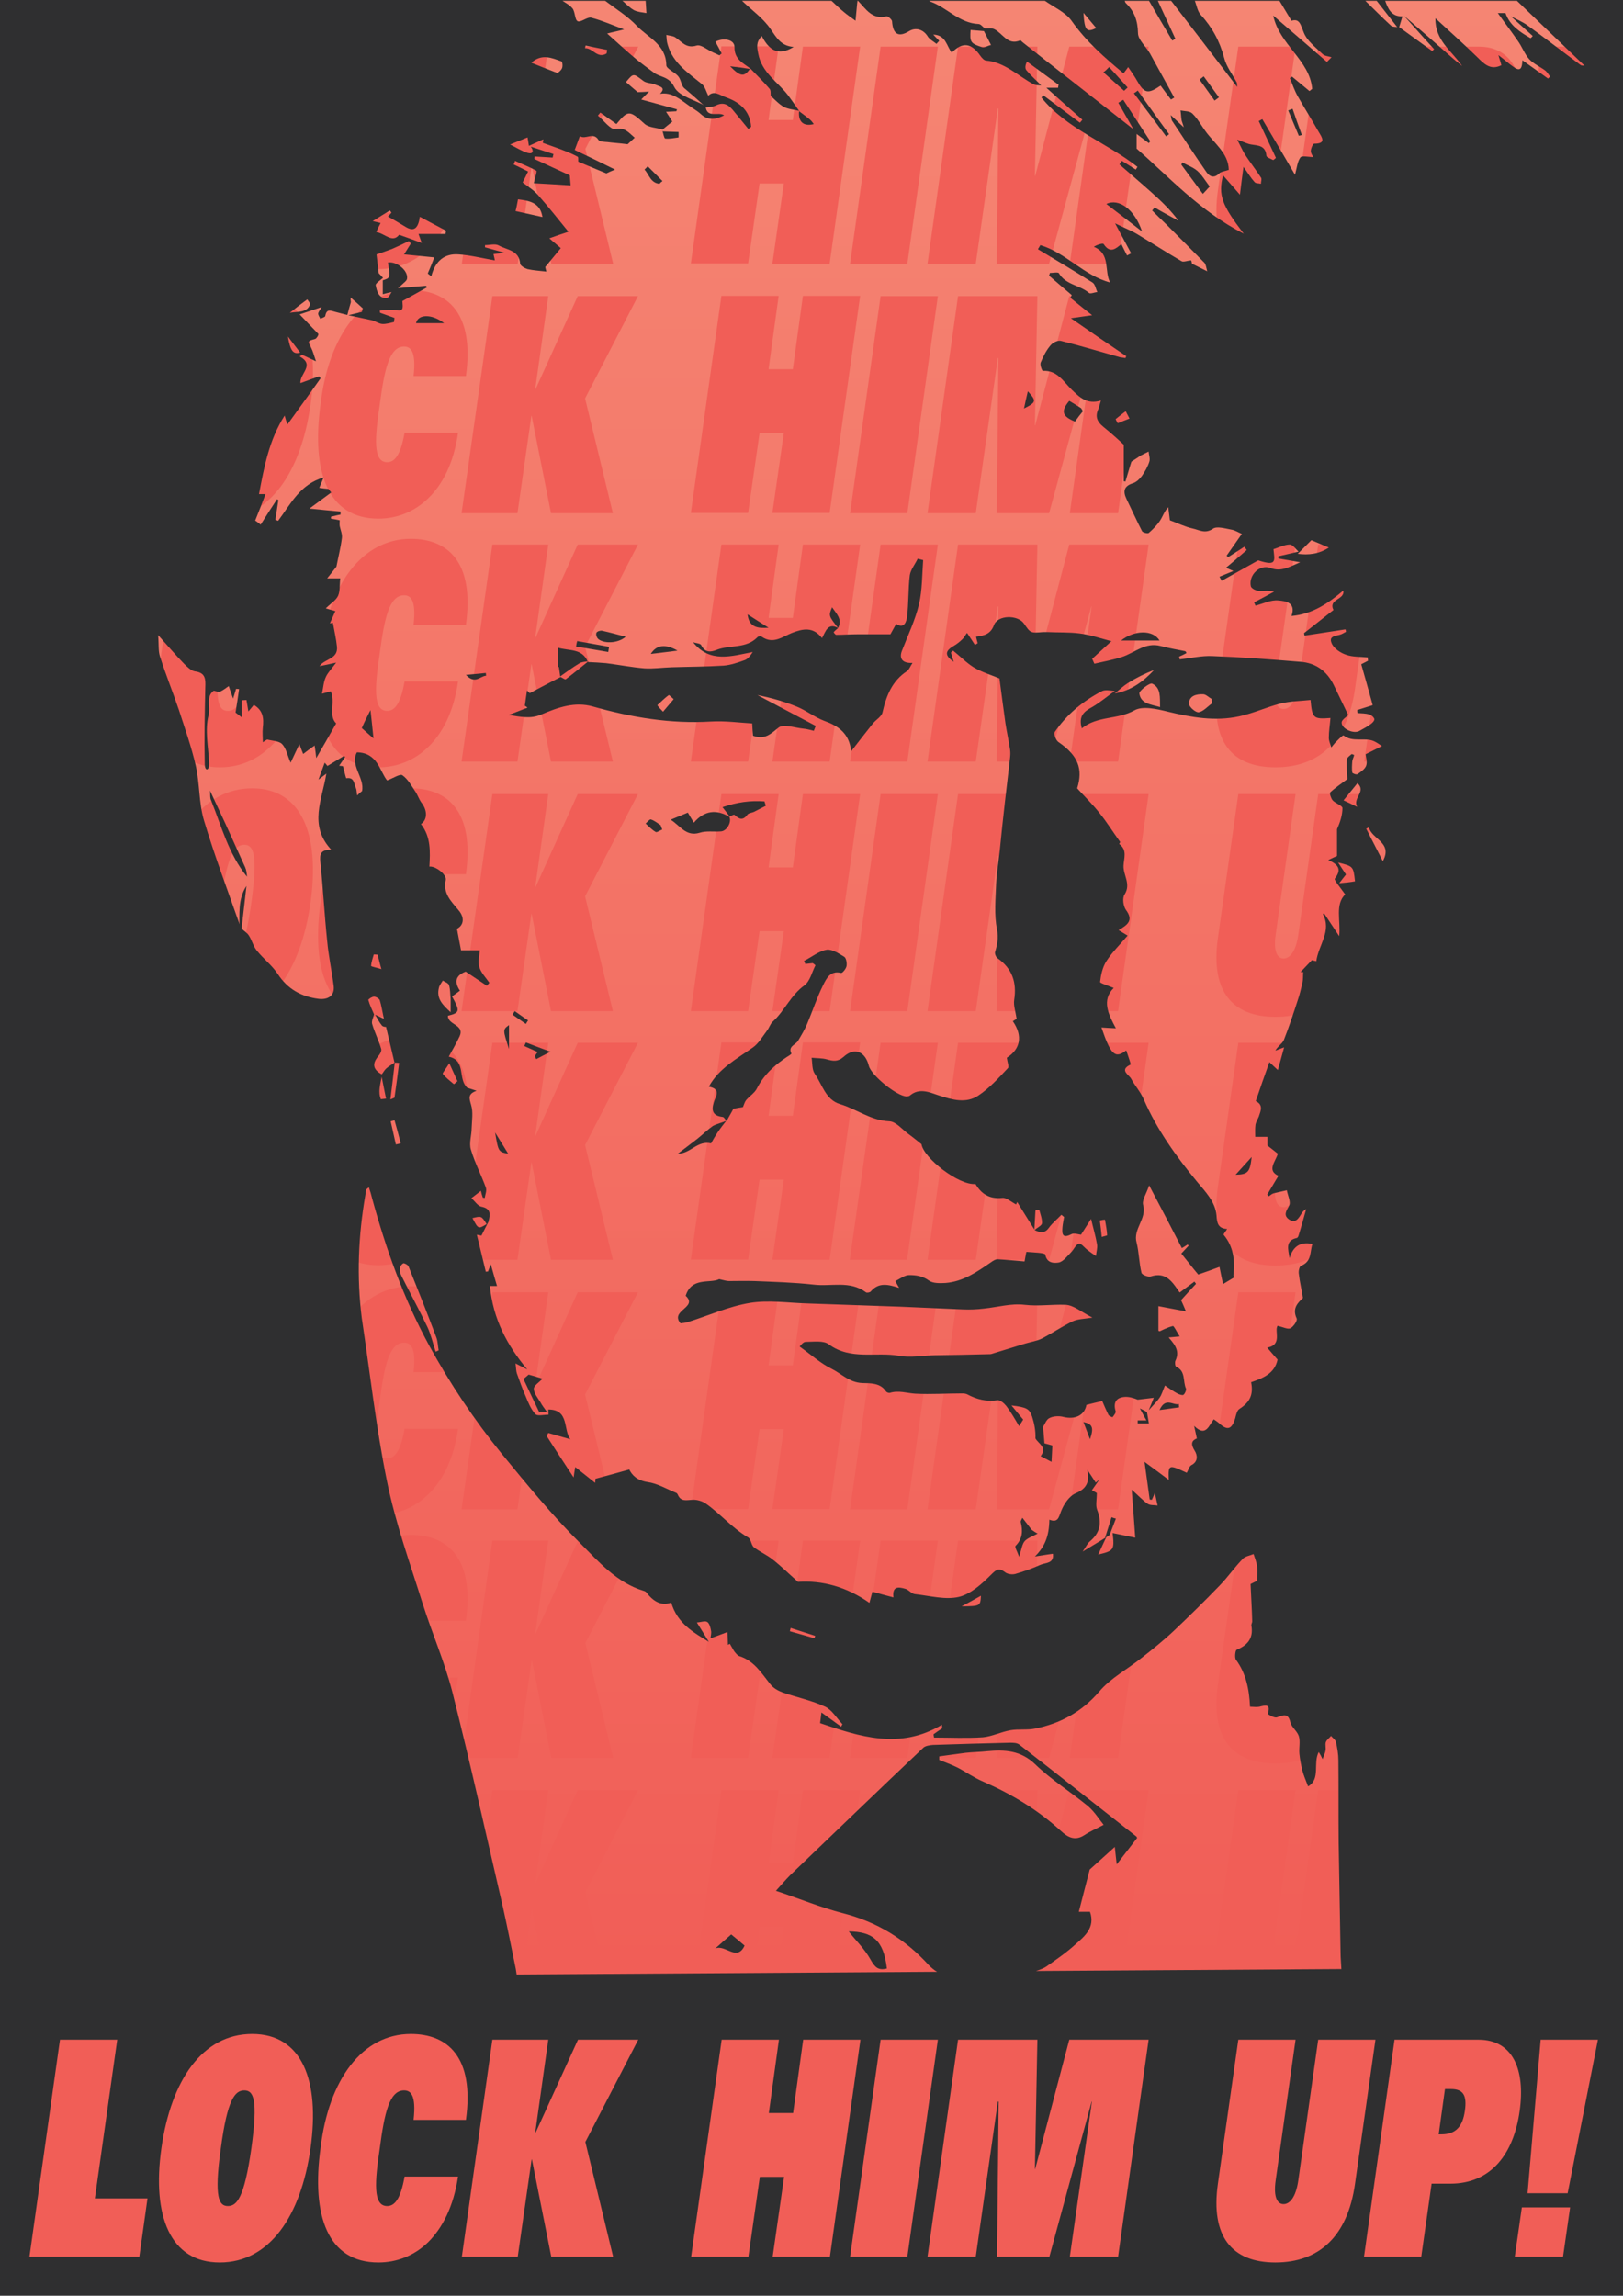 <?xml version="1.0" encoding="utf-8"?>
<!-- Generator: Adobe Illustrator 22.0.1, SVG Export Plug-In . SVG Version: 6.00 Build 0)  -->
<!-- Title: Lock Him Up  -->
<!-- Designer: Jess A. Stubenbord -->
<!-- Dedicated: In memory of political decency  -->
<!-- Rights: Contact me@jess.pro for commercial rights information. Don't be afraid to use this in protest. Do be afraid to profiteer or slander.  -->
<!-- Notes: 

		Misplaced anger worries me. We need to ask for the truth not heads on a platter. Ask your government representatives to condemn this administration

		Trump supporters do not deserve to be personally attacked, they need to be shown the truth

		People are actively trying to divide us and the United States of America. Divided we are weaker. Don't let it happen.

		This is the effect of a large portion of the population being let down by society and swept up in propaganda - caused by a years long concerted disinformation campaign 

		Hating people makes us all worse. Call out those who are being hateful and remind them that there are better ways of getting a point across

		Racism comes from not knowing people who are different from you and being scared because of it

		Donald trump was propped up by people hoping to advance their agenda at any cost

		Bring him down. The right way. Organize. Impeach. Leave no room for conspiracy. 

		Don't let this happen again.

		-@JessStubenbord 
		January 8th 2018

-->

<svg version="1.1" id="Layer_1" xmlns="http://www.w3.org/2000/svg" xmlns:xlink="http://www.w3.org/1999/xlink" x="0px" y="0px"
	 viewBox="0 0 595.3 841.9" style="enable-background:new 0 0 595.3 841.9;" xml:space="preserve">
<style type="text/css">
	.st0{fill:#F58573;}
	.st1{fill:url(#SVGID_1_);}
	.st2{fill:#F15E57;}
	.st3{fill:#2F2F30;}
</style>
<rect class="st0" width="595.3" height="839"/>
<linearGradient id="SVGID_1_" gradientUnits="userSpaceOnUse" x1="-316.378" y1="25.587" x2="523.664" y2="25.587" gradientTransform="matrix(0 1 1 0 272.063 316.378)">
	<stop  offset="0" style="stop-color:#F58573"/>
	<stop  offset="0.86" style="stop-color:#F15E57"/>
</linearGradient>
<polygon class="st1" points="0,840 0,0 595.3,0 595.3,840 "/>
<g>
	<g>
		<path class="st2" d="M22,656.5h21l-8.2,58.2h19.3l-3,21.4H10.8L22,656.5z"/>
		<path class="st2" d="M92.5,654.4c18.2,0,24.9,17.1,21.4,41.9c-3.5,24.8-15,41.9-33.3,41.9c-18.2,0-24.9-17.1-21.4-41.9
			C62.8,671.5,74.3,654.4,92.5,654.4z M83.6,717.5c3.2,0,6-2.8,8.6-21.2c2.5-18,0.7-21.2-2.6-21.2c-3.4,0-6.2,3.2-8.6,21.2
			C78.3,714.7,80.4,717.5,83.6,717.5z"/>
		<path class="st2" d="M168,706.6c-1.5,10.9-5.6,18.9-10.9,24c-5.2,5.1-11.7,7.5-18.3,7.5c-18.5,0-24.7-17-21.2-42.2
			c3-24.8,15.2-41.6,33.1-41.6c13.3,0,23.4,8.2,20.2,31.5h-19.2c1-9-1-10.8-3.5-10.8c-5.4,0-7.2,8.4-8.9,21.2
			c-1.8,12.1-2.6,21.2,2.7,21.2c2.7,0,4.9-2.4,6.4-10.8L168,706.6L168,706.6z"/>
		<path class="st2" d="M180.6,656.5h20.5l-4.8,34.2h0.1l15.5-34.2H234L214.7,694l10.2,42.1h-22.7l-7.1-35.7H195l-5.1,35.7h-20.5
			L180.6,656.5z"/>
		<path class="st2" d="M287.5,706.8h-8.9l-4.2,29.3h-21l11.2-79.6h21l-3.7,26.9h8.9l3.7-26.9h21l-11.2,79.6h-21L287.5,706.8z"/>
		<path class="st2" d="M323,656.5h21l-11.2,79.6h-21L323,656.5z"/>
		<path class="st2" d="M400.4,679.2h-0.1l-15.5,56.9h-19.2l0.6-56.9H366l-8.1,56.9h-17.7l11.2-79.6h29.1l-0.9,47.4h0.1l12.5-47.4
			h29.1l-11.2,79.6h-17.7L400.4,679.2z"/>
		<path class="st2" d="M497,709.4c-2.7,19.2-13.2,28.8-29.2,28.8s-23.8-9.6-21.1-28.8l7.5-52.9h21l-7.3,51.6
			c-0.9,6.3,0.7,8.7,2.9,8.7c2.2,0,4.5-2.4,5.4-8.7l7.3-51.6h21L497,709.4z"/>
		<path class="st2" d="M511.6,656.5h30.8c12.7,0,17.2,11.1,15.1,26.1c-2.3,15.9-10.6,26.7-25.4,26.7h-6.9l-3.8,26.8h-21L511.6,656.5
			z M528.7,691.2c5.4,0,7.8-3,8.6-8.6s-0.6-8-5.1-8H530l-2.3,16.6H528.7z"/>
		<path class="st2" d="M558.1,718h17.7l-2.6,18.1h-17.7L558.1,718z M565.1,656.5h21L575,712.8h-14.7L565.1,656.5z"/>
	</g>
	<g>
		<path class="st2" d="M22,565h21l-8.2,58.2h19.3l-3,21.4H10.8L22,565z"/>
		<path class="st2" d="M92.5,562.9c18.2,0,24.9,17.1,21.4,41.9c-3.5,24.8-15,41.9-33.3,41.9c-18.2,0-24.9-17.1-21.4-41.9
			C62.8,580,74.3,562.9,92.5,562.9z M83.6,626c3.2,0,6-2.8,8.6-21.2c2.5-18,0.7-21.2-2.6-21.2c-3.4,0-6.2,3.2-8.6,21.2
			C78.3,623.2,80.4,626,83.6,626z"/>
		<path class="st2" d="M168,615.2c-1.5,10.9-5.6,18.9-10.9,24c-5.2,5.1-11.7,7.5-18.3,7.5c-18.5,0-24.7-17-21.2-42.2
			c3-24.8,15.2-41.6,33.1-41.6c13.3,0,23.4,8.2,20.2,31.5h-19.2c1-9-1-10.8-3.5-10.8c-5.4,0-7.2,8.4-8.9,21.2
			c-1.8,12.1-2.6,21.2,2.7,21.2c2.7,0,4.9-2.4,6.4-10.8L168,615.2L168,615.2z"/>
		<path class="st2" d="M180.6,565h20.5l-4.8,34.2h0.1L212,565h22.1l-19.4,37.5l10.2,42.1h-22.7l-7.1-35.7H195l-5.1,35.7h-20.5
			L180.6,565z"/>
		<path class="st2" d="M287.5,615.3h-8.9l-4.2,29.3h-21l11.2-79.6h21l-3.7,26.9h8.9l3.7-26.9h21l-11.2,79.6h-21L287.5,615.3z"/>
		<path class="st2" d="M323,565h21l-11.2,79.6h-21L323,565z"/>
		<path class="st2" d="M400.4,587.7h-0.1l-15.5,56.9h-19.2l0.6-56.9H366l-8.1,56.9h-17.7l11.2-79.6h29.1l-0.9,47.4h0.1l12.5-47.4
			h29.1l-11.2,79.6h-17.7L400.4,587.7z"/>
		<path class="st2" d="M497,617.9c-2.7,19.2-13.2,28.8-29.2,28.8s-23.8-9.6-21.1-28.8l7.5-52.9h21l-7.3,51.6
			c-0.9,6.3,0.7,8.7,2.9,8.7c2.2,0,4.5-2.4,5.4-8.7l7.3-51.6h21L497,617.9z"/>
		<path class="st2" d="M511.6,565h30.8c12.7,0,17.2,11.1,15.1,26.1c-2.3,15.9-10.6,26.7-25.4,26.7h-6.9l-3.8,26.8h-21L511.6,565z
			 M528.7,599.7c5.4,0,7.8-3,8.6-8.6s-0.6-8-5.1-8H530l-2.3,16.6H528.7z"/>
		<path class="st2" d="M558.1,626.5h17.7l-2.6,18.1h-17.7L558.1,626.5z M565.1,565h21L575,621.3h-14.7L565.1,565z"/>
	</g>
	<g>
		<path class="st2" d="M22,473.9h21l-8.2,58.2h19.3l-3,21.4H10.8L22,473.9z"/>
		<path class="st2" d="M92.5,471.8c18.2,0,24.9,17.1,21.4,41.9c-3.5,24.8-15,41.9-33.3,41.9c-18.2,0-24.9-17.1-21.4-41.9
			C62.8,488.9,74.3,471.8,92.5,471.8z M83.6,534.8c3.2,0,6-2.8,8.6-21.2c2.5-18,0.7-21.2-2.6-21.2c-3.4,0-6.2,3.2-8.6,21.2
			C78.3,532.1,80.4,534.8,83.6,534.8z"/>
		<path class="st2" d="M168,524c-1.5,10.9-5.6,18.9-10.9,24c-5.2,5.1-11.7,7.5-18.3,7.5c-18.5,0-24.7-17-21.2-42.2
			c3-24.8,15.2-41.6,33.1-41.6c13.3,0,23.4,8.2,20.2,31.5h-19.2c1-9-1-10.8-3.5-10.8c-5.4,0-7.2,8.4-8.9,21.2
			c-1.8,12.1-2.6,21.2,2.7,21.2c2.7,0,4.9-2.4,6.4-10.8H168z"/>
		<path class="st2" d="M180.6,473.9h20.5l-4.8,34.2h0.1l15.5-34.2H234l-19.4,37.5l10.2,42.1h-22.7l-7.1-35.7h-0.1l-5.1,35.7h-20.5
			L180.6,473.9z"/>
		<path class="st2" d="M287.5,524.1h-8.9l-4.2,29.3h-21l11.2-79.6h21l-3.7,26.9h8.9l3.7-26.9h21l-11.2,79.6h-21L287.5,524.1z"/>
		<path class="st2" d="M323,473.9h21l-11.2,79.6h-21L323,473.9z"/>
		<path class="st2" d="M400.4,496.6h-0.1l-15.5,56.9h-19.2l0.6-56.9H366l-8.1,56.9h-17.7l11.2-79.6h29.1l-0.9,47.4h0.1l12.5-47.4
			h29.1l-11.2,79.6h-17.7L400.4,496.6z"/>
		<path class="st2" d="M497,526.8c-2.7,19.2-13.2,28.8-29.2,28.8s-23.8-9.6-21.1-28.8l7.5-52.9h21l-7.3,51.6
			c-0.9,6.3,0.7,8.7,2.9,8.7c2.2,0,4.5-2.4,5.4-8.7l7.3-51.6h21L497,526.8z"/>
		<path class="st2" d="M511.6,473.9h30.8c12.7,0,17.2,11.1,15.1,26.1c-2.3,15.9-10.6,26.7-25.4,26.7h-6.9l-3.8,26.8h-21L511.6,473.9
			z M528.7,508.6c5.4,0,7.8-3,8.6-8.6s-0.6-8-5.1-8H530l-2.3,16.6H528.7z"/>
		<path class="st2" d="M558.1,535.4h17.7l-2.6,18.1h-17.7L558.1,535.4z M565.1,473.9h21L575,530.2h-14.7L565.1,473.9z"/>
	</g>
	<g>
		<path class="st2" d="M22,382.4h21l-8.2,58.2h19.3l-3,21.4H10.8L22,382.4z"/>
		<path class="st2" d="M92.5,380.3c18.2,0,24.9,17.1,21.4,41.9s-15,41.9-33.3,41.9c-18.2,0-24.9-17.1-21.4-41.9
			C62.8,397.4,74.3,380.3,92.5,380.3z M83.6,443.3c3.2,0,6-2.8,8.6-21.2c2.5-18,0.7-21.2-2.6-21.2c-3.4,0-6.2,3.2-8.6,21.2
			C78.3,440.6,80.4,443.3,83.6,443.3z"/>
		<path class="st2" d="M168,432.5c-1.5,10.9-5.6,18.9-10.9,24c-5.2,5.1-11.7,7.5-18.3,7.5c-18.5,0-24.7-17-21.2-42.2
			c3-24.8,15.2-41.6,33.1-41.6c13.3,0,23.4,8.2,20.2,31.5h-19.2c1-9-1-10.8-3.5-10.8c-5.4,0-7.2,8.4-8.9,21.2
			c-1.8,12.1-2.6,21.2,2.7,21.2c2.7,0,4.9-2.4,6.4-10.8L168,432.5L168,432.5z"/>
		<path class="st2" d="M180.6,382.4h20.5l-4.8,34.2h0.1l15.5-34.2H234l-19.4,37.5l10.2,42.1h-22.7l-7.1-35.7h-0.1l-5.1,35.7h-20.5
			L180.6,382.4z"/>
		<path class="st2" d="M287.5,432.6h-8.9l-4.2,29.3h-21l11.2-79.6h21l-3.7,26.9h8.9l3.7-26.9h21L304.3,462h-21L287.5,432.6z"/>
		<path class="st2" d="M323,382.4h21L332.7,462h-21L323,382.4z"/>
		<path class="st2" d="M400.4,405.1h-0.1L384.8,462h-19.2l0.6-56.9H366l-8.1,56.9h-17.7l11.2-79.6h29.1l-0.9,47.4h0.1l12.5-47.4
			h29.1L410.1,462h-17.7L400.4,405.1z"/>
		<path class="st2" d="M497,435.3c-2.7,19.2-13.2,28.8-29.2,28.8s-23.8-9.6-21.1-28.8l7.5-52.9h21l-7.3,51.6
			c-0.9,6.3,0.7,8.7,2.9,8.7c2.2,0,4.5-2.4,5.4-8.7l7.3-51.6h21L497,435.3z"/>
		<path class="st2" d="M511.6,382.4h30.8c12.7,0,17.2,11.1,15.1,26.1c-2.3,15.9-10.6,26.7-25.4,26.7h-6.9l-3.8,26.8h-21L511.6,382.4
			z M528.7,417.1c5.4,0,7.8-3,8.6-8.6s-0.6-8-5.1-8H530l-2.3,16.6H528.7z"/>
		<path class="st2" d="M558.1,443.9h17.7l-2.6,18.1h-17.7L558.1,443.9z M565.1,382.4h21L575,438.7h-14.7L565.1,382.4z"/>
	</g>
	<g>
		<path class="st2" d="M22,291.2h21l-8.2,58.2h19.3l-3,21.4H10.8L22,291.2z"/>
		<path class="st2" d="M92.5,289.1c18.2,0,24.9,17.1,21.4,41.9s-15,41.9-33.3,41.9c-18.2,0-24.9-17.1-21.4-41.9
			C62.8,306.2,74.3,289.1,92.5,289.1z M83.6,352.2c3.2,0,6-2.8,8.6-21.2c2.5-18,0.7-21.2-2.6-21.2c-3.4,0-6.2,3.2-8.6,21.2
			C78.3,349.4,80.4,352.2,83.6,352.2z"/>
		<path class="st2" d="M168,341.4c-1.5,10.9-5.6,18.9-10.9,24c-5.2,5.1-11.7,7.5-18.3,7.5c-18.5,0-24.7-17-21.2-42.2
			c3-24.8,15.2-41.6,33.1-41.6c13.3,0,23.4,8.2,20.2,31.5h-19.2c1-9-1-10.8-3.5-10.8c-5.4,0-7.2,8.4-8.9,21.2
			c-1.8,12.1-2.6,21.2,2.7,21.2c2.7,0,4.9-2.4,6.4-10.8L168,341.4L168,341.4z"/>
		<path class="st2" d="M180.6,291.2h20.5l-4.8,34.2h0.1l15.5-34.2H234l-19.4,37.5l10.2,42.1h-22.7l-7.1-35.7h-0.1l-5.1,35.7h-20.5
			L180.6,291.2z"/>
		<path class="st2" d="M287.5,341.5h-8.9l-4.2,29.3h-21l11.2-79.6h21l-3.7,26.9h8.9l3.7-26.9h21l-11.2,79.6h-21L287.5,341.5z"/>
		<path class="st2" d="M323,291.2h21l-11.2,79.6h-21L323,291.2z"/>
		<path class="st2" d="M400.4,313.9h-0.1l-15.5,56.9h-19.2l0.6-56.9H366l-8.1,56.9h-17.7l11.2-79.6h29.1l-0.9,47.4h0.1l12.5-47.4
			h29.1l-11.2,79.6h-17.7L400.4,313.9z"/>
		<path class="st2" d="M497,344.1c-2.7,19.2-13.2,28.8-29.2,28.8s-23.8-9.6-21.1-28.8l7.5-52.9h21l-7.3,51.6
			c-0.9,6.3,0.7,8.7,2.9,8.7c2.2,0,4.5-2.4,5.4-8.7l7.3-51.6h21L497,344.1z"/>
		<path class="st2" d="M511.6,291.2h30.8c12.7,0,17.2,11.1,15.1,26.1c-2.3,15.9-10.6,26.7-25.4,26.7h-6.9l-3.8,26.8h-21L511.6,291.2
			z M528.7,325.9c5.4,0,7.8-3,8.6-8.6s-0.6-8-5.1-8H530l-2.3,16.6H528.7z"/>
		<path class="st2" d="M558.1,352.7h17.7l-2.6,18.1h-17.7L558.1,352.7z M565.1,291.2h21L575,347.5h-14.7L565.1,291.2z"/>
	</g>
	<g>
		<path class="st2" d="M22,199.7h21l-8.2,58.2h19.3l-3,21.4H10.8L22,199.7z"/>
		<path class="st2" d="M92.5,197.6c18.2,0,24.9,17.1,21.4,41.9s-15,41.9-33.3,41.9c-18.2,0-24.9-17.1-21.4-41.9
			C62.8,214.7,74.3,197.6,92.5,197.6z M83.6,260.7c3.2,0,6-2.8,8.6-21.2c2.5-18,0.7-21.2-2.6-21.2c-3.4,0-6.2,3.2-8.6,21.2
			C78.3,257.9,80.4,260.7,83.6,260.7z"/>
		<path class="st2" d="M168,249.9c-1.5,10.9-5.6,18.9-10.9,24c-5.2,5.1-11.7,7.5-18.3,7.5c-18.5,0-24.7-17-21.2-42.2
			c3-24.8,15.2-41.6,33.1-41.6c13.3,0,23.4,8.2,20.2,31.5h-19.2c1-9-1-10.8-3.5-10.8c-5.4,0-7.2,8.4-8.9,21.2
			c-1.8,12.1-2.6,21.2,2.7,21.2c2.7,0,4.9-2.4,6.4-10.8L168,249.9L168,249.9z"/>
		<path class="st2" d="M180.6,199.7h20.5l-4.8,34.2h0.1l15.5-34.2H234l-19.4,37.5l10.2,42.1h-22.7l-7.1-35.7h-0.1l-5.1,35.7h-20.5
			L180.6,199.7z"/>
		<path class="st2" d="M287.5,250h-8.9l-4.2,29.3h-21l11.2-79.6h21l-3.7,26.9h8.9l3.7-26.9h21l-11.2,79.6h-21L287.5,250z"/>
		<path class="st2" d="M323,199.7h21l-11.2,79.6h-21L323,199.7z"/>
		<path class="st2" d="M400.4,222.4h-0.1l-15.5,56.9h-19.2l0.6-56.9H366l-8.1,56.9h-17.7l11.2-79.6h29.1l-0.9,47.4h0.1l12.5-47.4
			h29.1l-11.2,79.6h-17.7L400.4,222.4z"/>
		<path class="st2" d="M497,252.6c-2.7,19.2-13.2,28.8-29.2,28.8s-23.8-9.6-21.1-28.8l7.5-52.9h21l-7.3,51.6
			c-0.9,6.3,0.7,8.7,2.9,8.7c2.2,0,4.5-2.4,5.4-8.7l7.3-51.6h21L497,252.6z"/>
		<path class="st2" d="M511.6,199.7h30.8c12.7,0,17.2,11.1,15.1,26.1c-2.3,15.9-10.6,26.7-25.4,26.7h-6.9l-3.8,26.8h-21L511.6,199.7
			z M528.7,234.4c5.4,0,7.8-3,8.6-8.6s-0.6-8-5.1-8H530l-2.3,16.6H528.7z"/>
		<path class="st2" d="M558.1,261.2h17.7l-2.6,18.1h-17.7L558.1,261.2z M565.1,199.7h21L575,256h-14.7L565.1,199.7z"/>
	</g>
	<g>
		<path class="st2" d="M22,108.6h21l-8.2,58.2h19.3l-3,21.4H10.8L22,108.6z"/>
		<path class="st2" d="M92.5,106.5c18.2,0,24.9,17.1,21.4,41.9s-15,41.9-33.3,41.9c-18.2,0-24.9-17.1-21.4-41.9
			C62.8,123.6,74.3,106.5,92.5,106.5z M83.6,169.5c3.2,0,6-2.8,8.6-21.2c2.5-18,0.7-21.2-2.6-21.2c-3.4,0-6.2,3.2-8.6,21.2
			C78.3,166.8,80.4,169.5,83.6,169.5z"/>
		<path class="st2" d="M168,158.7c-1.5,10.9-5.6,18.9-10.9,24c-5.2,5.1-11.7,7.5-18.3,7.5c-18.5,0-24.7-17-21.2-42.2
			c3-24.8,15.2-41.6,33.1-41.6c13.3,0,23.4,8.2,20.2,31.5h-19.2c1-9-1-10.8-3.5-10.8c-5.4,0-7.2,8.4-8.9,21.2
			c-1.8,12.1-2.6,21.2,2.7,21.2c2.7,0,4.9-2.4,6.4-10.8L168,158.7L168,158.7z"/>
		<path class="st2" d="M180.6,108.6h20.5l-4.8,34.2h0.1l15.5-34.2H234l-19.4,37.5l10.2,42.1h-22.7l-7.1-35.7h-0.1l-5.1,35.7h-20.5
			L180.6,108.6z"/>
		<path class="st2" d="M287.5,158.8h-8.9l-4.2,29.3h-21l11.2-79.6h21l-3.7,26.9h8.9l3.7-26.9h21l-11.2,79.6h-21L287.5,158.8z"/>
		<path class="st2" d="M323,108.6h21l-11.2,79.6h-21L323,108.6z"/>
		<path class="st2" d="M400.4,131.3h-0.1l-15.5,56.9h-19.2l0.6-56.9H366l-8.1,56.9h-17.7l11.2-79.6h29.1l-0.9,47.4h0.1l12.5-47.4
			h29.1l-11.2,79.6h-17.7L400.4,131.3z"/>
		<path class="st2" d="M497,161.5c-2.7,19.2-13.2,28.8-29.2,28.8s-23.8-9.6-21.1-28.8l7.5-52.9h21l-7.3,51.6
			c-0.9,6.3,0.7,8.7,2.9,8.7c2.2,0,4.5-2.4,5.4-8.7l7.3-51.6h21L497,161.5z"/>
		<path class="st2" d="M511.6,108.6h30.8c12.7,0,17.2,11.1,15.1,26.1c-2.3,15.9-10.6,26.7-25.4,26.7h-6.9l-3.8,26.8h-21L511.6,108.6
			z M528.7,143.3c5.4,0,7.8-3,8.6-8.6s-0.6-8-5.1-8H530l-2.3,16.6H528.7z"/>
		<path class="st2" d="M558.1,170.1h17.7l-2.6,18.1h-17.7L558.1,170.1z M565.1,108.6h21L575,164.9h-14.7L565.1,108.6z"/>
	</g>
	<g>
		<path class="st2" d="M22,17.1h21l-8.2,58.2h19.3l-3,21.4H10.8L22,17.1z"/>
		<path class="st2" d="M92.5,15c18.2,0,24.9,17.1,21.4,41.9s-15,41.9-33.3,41.9c-18.2,0-24.9-17.1-21.4-41.9
			C62.8,32.1,74.3,15,92.5,15z M83.6,78c3.2,0,6-2.8,8.6-21.2c2.5-18,0.7-21.2-2.6-21.2c-3.4,0-6.2,3.2-8.6,21.2
			C78.3,75.3,80.4,78,83.6,78z"/>
		<path class="st2" d="M168,67.2c-1.5,10.9-5.6,18.9-10.9,24c-5.2,5.1-11.7,7.5-18.3,7.5c-18.5,0-24.7-17-21.2-42.2
			c3-24.8,15.2-41.6,33.1-41.6c13.3,0,23.4,8.2,20.2,31.5h-19.2c1-9-1-10.8-3.5-10.8c-5.4,0-7.2,8.4-8.9,21.2
			C137.5,69,136.7,78,142,78c2.7,0,4.9-2.4,6.4-10.8H168z"/>
		<path class="st2" d="M180.6,17.1h20.5l-4.8,34.2h0.1L212,17.1h22.1l-19.4,37.5l10.2,42.1h-22.7L195.1,61H195l-5.1,35.7h-20.5
			L180.6,17.1z"/>
		<path class="st2" d="M287.5,67.3h-8.9l-4.2,29.3h-21L264.6,17h21l-3.7,27h8.9l3.7-26.9h21l-11.2,79.6h-21L287.5,67.3z"/>
		<path class="st2" d="M323,17.1h21l-11.2,79.6h-21L323,17.1z"/>
		<path class="st2" d="M400.4,39.8h-0.1l-15.5,56.9h-19.2l0.6-56.9H366l-8.1,56.9h-17.7l11.2-79.6h29.1l-0.9,47.4h0.1l12.5-47.4
			h29.1l-11.2,79.6h-17.7L400.4,39.8z"/>
		<path class="st2" d="M497,70c-2.7,19.2-13.2,28.8-29.2,28.8S444,89.2,446.7,70l7.5-52.9h21l-7.3,51.6c-0.9,6.3,0.7,8.7,2.9,8.7
			c2.2,0,4.5-2.4,5.4-8.7l7.3-51.6h21L497,70z"/>
		<path class="st2" d="M511.6,17.1h30.8c12.7,0,17.2,11.1,15.1,26.1c-2.3,15.9-10.6,26.7-25.4,26.7h-6.9l-3.8,26.8h-21L511.6,17.1z
			 M528.7,51.8c5.4,0,7.8-3,8.6-8.6s-0.6-8-5.1-8H530l-2.3,16.6C527.7,51.8,528.7,51.8,528.7,51.8z"/>
		<path class="st2" d="M558.1,78.6h17.7l-2.6,18.1h-17.7L558.1,78.6z M565.1,17.1h21L575,73.4h-14.7L565.1,17.1z"/>
	</g>
</g>
<g>
	<path class="st3" d="M272.1,0.1c0.2,0.2,0.3,0.5,0.5,0.6c3.4,3.2,7.4,6.1,10,9.9c2.2,3.2,3.9,6.3,8.5,6.6c-5.9,3.7-9.2,0.8-11.7-4
		c-2.1,2.3-1.8,3.9-1.3,6.4c1.3,7.1,7.2,10.4,11,15.4c1.4,1.9,2.8,3.9,4.1,5.8l0.1-0.1c-1.9-0.5-4.1-0.6-5.8-1.5
		c-1.8-1-3.3-2.7-4.8-4c-0.1-0.8,0.1-2-0.4-2.6c-2.2-2.6-4.7-5-7.1-7.5l0.1,0.1c-2.7-2.1-6-3.4-5.9-8c0-2.7-4-3.5-7-1.9
		c0.8,1.4,1.5,2.8,2.3,4.3c-0.3,0.2-0.5,0.4-0.8,0.7c-0.8-0.4-1.6-0.7-2.4-1.1c-2-0.9-4.4-3-6-2.5c-3.8,1.2-5.4-1.4-7.8-3
		c-0.9-0.6-2.2-0.6-3.3-0.9c0.1,1.2,0.1,2.4,0.5,3.6c1.9,6.7,7.5,10.3,12.5,14.4c1.2,0.9,1.6,2.8,2.4,4.3c2.1-2.1,4.2-0.2,6.5,0.6
		c5.3,1.9,8.8,5.1,9.2,10.8c-0.3,0.3-0.7,0.5-1,0.8c-1.7-2-3.3-4.1-5-6.1c-1.8-2.3-3.7-4.2-7-2.5c-1,0.5-2.3,0.5-3.5,0.7
		c-2.3-2.1-4.6-4.2-7-6.2c-0.5-0.5-1.2-0.9-1.5-1.4c-0.7-1.3-0.9-2.9-1.8-3.9c-1.3-1.5-4.3-2.7-4.3-4c-0.1-7.6-6.7-10.1-10.8-14.4
		c-3.5-3.7-8-6.4-12-9.5c2.1,0,4.3,0,6.4,0c1.5,1.3,2.9,2.8,4.5,3.7c1.3,0.7,3,0.8,4.6,1.1c-0.1-1.6-0.2-3.2-0.3-4.8
		C248.5,0.1,260.3,0.1,272.1,0.1z"/>
	<path class="st3" d="M412.5,0.1c0.1,0.4,0.2,0.8,0.5,1.1c3.1,3,4.3,6.4,4.4,10.9c0,2.5,2.9,4.9,4.4,7.5c3,5.4,5.9,10.8,8.9,16.2
		c-0.4,0.2-0.8,0.5-1.2,0.7c-1.3-1.7-2.6-3.4-3.8-5.1c-4.7,3.2-6,2.9-8.7-1.9c-0.9-1.6-2-3.1-3.2-4.9c-0.7,1-1.1,1.5-1.7,2.3
		c-7-5.8-13.7-11.7-19-19.2c-2.3-3.3-6.7-5.1-10.1-7.6C392.7,0.1,402.6,0.1,412.5,0.1z M397.4,4.7c0.4,6.5,1.1,7.3,4.7,5.6
		C400.6,8.5,399.1,6.7,397.4,4.7z"/>
	<path class="st3" d="M438.2,0.1c0.7,1.8,1,4,2.2,5.3c4.2,4.6,7,9.7,8.6,15.8c0.8,3.2,3,6,4.6,9c0.2,0.4,0.1,0.9,0.2,1.7
		c-8.2-10.8-16.3-21.3-24.3-31.7C432.3,0.1,435.3,0.1,438.2,0.1z"/>
	<path class="st3" d="M314.4,1.2c-0.2,2.1-0.4,4.2-0.6,6.4c-1.5-1.1-3-2.1-4.4-3.3c-1.6-1.3-3-2.7-4.5-4.1c3.2,0,6.4,0,9.6,0
		C314.5,0.5,314.5,0.8,314.4,1.2z"/>
	<path class="st3" d="M424.6,0.1c2.2,4.7,4.3,9.4,6.5,14.1c-0.4,0.2-0.7,0.5-1.1,0.7c-2.9-4.9-5.8-9.8-8.6-14.7
		C422.4,0.1,423.5,0.1,424.6,0.1z"/>
	<path class="st3" d="M513,10.6c-2.7-3.5-5.5-7-8.2-10.5c1.1,0,2.1,0,3.2,0c1.1,3.1,2.3,6,6.4,5.9C513.9,7.6,513.5,9.1,513,10.6z"/>
	<path class="st3" d="M416.8,49.3c-2.2-3.9-4.4-7.7-6.6-11.6c0.6-0.4,1.2-0.7,1.8-1.1c3.3,5.1,6.6,10.1,9.9,15.2
		c-0.2,0.2-0.3,0.4-0.5,0.7c-1.6-1.2-3.2-2.4-4.8-3.6C416.6,49.1,416.7,49.2,416.8,49.3z"/>
	<path class="st3" d="M424.1,488.8c2-0.9,4-2,6.1-2.5c0.4-0.1,1.4,2.1,2.5,3.8c-2.4,0.2-3.9,0.4-5.5,0.5
		C426.2,490,425.1,489.4,424.1,488.8z"/>
	<path class="st3" d="M87.8,340.5c0.1-5.3-0.6-10.8,2.6-15.6c-0.6,5.6-1.3,11.1-1.9,16.7C88.3,341.2,88.1,340.8,87.8,340.5z"/>
	<path class="st3" d="M242.9,48.2c2,0.1,4,0.1,6,0.2c0,0.7,0,1.3,0,2c-1.6,0.2-3.3,0.6-4.9,0.4c-0.4,0-0.7-1.8-1-2.8
		C243,48,242.9,48.2,242.9,48.2z"/>
	<path class="st3" d="M420.7,517.9c0.2,1.4,0.5,2.7,0.7,4.1c-1.4,0-2.8,0-4.1,0c0-0.4,0-0.8,0-1.1c0.9,0,1.9,0,3.2,0
		c-0.8-1.4-1.4-2.5-2.4-4.4C419.6,517.2,420.2,517.5,420.7,517.9C420.8,517.8,420.7,517.9,420.7,517.9z"/>
	<path class="st3" d="M407.2,562.8c-0.6,0.4-1.3,0.8-1.9,1.2c0.8-2.5,1.6-5,2.4-7.6c0.5,0.2,1.1,0.4,1.6,0.5c-0.8,2-1.5,4-2.3,6
		C407,563,407.2,562.8,407.2,562.8z"/>
	<path class="st3" d="M307.4,230.3c-0.5,0.5-1.1,0.9-1.6,1.5c-0.1,0.1,0.6,1,0.9,1c2.6,0,5.1-0.2,7.7-0.2c4,0,8.1,0,12.2,0
		c0.7-1.3,1.4-2.5,2.1-3.8c3,2,3.8-1,4-2.6c0.6-5,0.4-10.2,1-15.2c0.3-2.1,1.9-4,2.9-6.1c0.7,0.2,1.3,0.3,2,0.5
		c-0.4,5.4-0.3,10.9-1.5,16.1c-1.4,5.9-4.1,11.5-6.3,17.2c-1.1,2.9,0.3,4.6,3.9,4.4c-0.8,1.2-1.2,2.4-2,3c-5.5,3.6-7.6,9-9,15.1
		c-0.3,1.6-2.4,2.7-3.6,4.2c-2.5,3.1-5,6.4-7.9,10.1c-0.7-6.6-4.7-9.3-10-11.2c-3.4-1.3-6.4-3.7-9.8-5.1c-4.6-1.9-9.5-3.3-14.6-4.3
		c7.1,3.8,14.3,7.5,21.4,11.3c-0.2,0.6-0.5,1.2-0.7,1.8c-1.3-0.3-2.6-0.7-3.9-0.8c-3.1-0.3-7.2-1.8-9-0.4c-2.9,2.3-5,4.6-9.4,3
		c-0.1-0.9-0.2-2.4-0.3-4.5c-4.9-0.3-10-1-15.1-0.7c-14.8,0.9-29.1-1.5-43.3-5.5c-6.6-1.9-12.8,0.3-18.9,2.9c-4,1.8-8,0.8-12,0.2
		c2.3-0.9,4.6-1.8,6.9-2.7c-0.3-0.2-0.7-0.5-1-0.7c0.3-1.9,0.5-3.8,0.8-5.6c0.3,0.3,0.7,0.7,1,1c3.8-2,7.5-4,11.3-5.9l-0.1-0.1
		c0.7,0.3,1.7,1.1,2,0.9c2.8-2.1,5.5-4.3,8.2-6.5v0.2c2.2,0.1,4.4,0.2,6.6,0.4c4.7,0.6,9.3,1.5,14.1,1.9c3.3,0.2,6.6-0.3,9.9-0.4
		c6.4-0.2,12.7-0.2,19.1-0.6c2.6-0.2,5.2-1.1,7.7-2c1.2-0.4,2.1-1.6,3-3c-7.8,1.5-15.7,4.2-21.9-3.6c1,0.4,2.7,0.4,3,1.1
		c1.4,2.8,3.5,2.6,5.7,1.7c4.9-1.9,10.8-0.3,15-4.7c0.3-0.3,1.2-0.3,1.5-0.1c4.2,2.9,7.6,0,11.1-1.4c3.9-1.5,7.7-2.4,11,1.9
		C302.8,231.7,303.6,228.2,307.4,230.3L307.4,230.3z M243.2,261c1.5-1.8,2.7-3.2,3.9-4.6c-0.6-0.5-1.7-1.6-1.8-1.5
		c-1.5,1.1-2.8,2.4-4.2,3.7C241.5,259.2,242,259.8,243.2,261z"/>
	<path class="st3" d="M266.5,411.1c-0.5-0.5-0.9-1.5-1.5-1.5c-3.3-0.4-4.2-2-3.2-5.3c0.5-2,3-4.9-1.8-5.8
		c3.7-6.8,10.3-10.2,16.2-14.4c2.1-1.5,3.5-4,5.1-6.1c0.8-1,1.2-2.5,2.1-3.3c4.4-4,6.6-9.7,11.6-13.3c2.1-1.5,2.8-4.9,4.1-7.4
		c-0.3-0.3-0.7-0.6-1-0.8c-0.9,0.1-1.8,0.2-2.7,0.3c-0.2-0.4-0.3-0.7-0.5-1.1c2.8-1.4,5.4-3.6,8.3-4.1c2-0.3,4.5,1.4,6.5,2.6
		c0.7,0.5,1,2.3,0.8,3.4c-0.2,1-1.5,2.6-2,2.5c-4-1-5.4,2.1-6.6,4.5c-2.3,4.6-3.9,9.6-5.9,14.3c-0.9,2.1-2.1,4.1-3.3,6.1
		c-0.9,1.5-3.8,2-2.4,4.7c0,0.1-0.9,0.8-1.5,1.1c-4.6,3-8.6,6.6-11.2,11.7c-0.8,1.6-2.6,2.7-3.9,4.2c-0.5,0.6-0.7,1.4-1.2,2.6
		c-0.9,0.1-2.4,0.4-3.5,0.6C268.2,408.2,267.3,409.6,266.5,411.1L266.5,411.1z"/>
	<path class="st3" d="M267.5,299.5c1,1.9-0.9,5.3-3.1,5.4c-2.6,0.2-5.4-0.3-7.8,0.5c-5,1.5-7.1-2.6-10.6-4.8
		c2.2-0.9,4.1-1.7,6.3-2.6c0.5,0.9,1.2,2,2.2,3.7c3.8-4.5,8.3-5,13.1-2.1C267.8,299.5,267.5,299.5,267.5,299.5z"/>
	<path class="st3" d="M144.5,106.9c-1.1,0.3-2.3,0.5-4.1,1c0-1.8,0-3.4,0-5.1c2.8-0.9,2.8-0.9,1.9-6.5c3.1-0.6,7.5,2.9,7,5.9
		c-0.1,0.8-1.2,1.5-1.9,2.2C146.5,105.3,145.5,106.1,144.5,106.9z"/>
	<path class="st3" d="M215.6,242.7v-0.2c-1,0.2-2.1,0.2-3,0.7c-2.5,1.5-4.8,3.2-7.2,4.9l0.1,0.1c-0.2-1.2-0.3-2.4-0.5-3.6
		c-0.1,0-0.3,0-0.4,0c0-2.2,0-4.4,0-7.1C208.7,238.8,213.5,237.6,215.6,242.7z"/>
	<path class="st3" d="M267.5,299.5h0.2c-0.8-1-1.6-2.1-2.7-3.5c5.3-1.8,10.3-2.5,15.4-2.1c0.2,0.5,0.3,1.1,0.5,1.6
		c-1.4,0.7-2.9,1.5-4.3,2.2c-0.8,0.4-2,0.4-2.5,1.1c-1.6,2.2-3,1.6-4.6,0.1C269.3,298.5,268.2,299.2,267.5,299.5z"/>
	<path class="st3" d="M77,289.9c1.9,4.1,3.8,8.1,5.7,12.2c2.4,5.3,4.8,10.6,7.2,15.9c0.5,1.1,0.6,2.3,0.7,3.5
		c-6.7-8.2-9.3-18.3-13.1-27.8C76.9,292.6,77.2,291.2,77,289.9C77.1,289.8,77,289.9,77,289.9z"/>
	<path class="st3" d="M418.9,84.9c-4.3-3.3-8.6-6.7-13.1-10.1C410.4,72.6,416.2,76.8,418.9,84.9z"/>
	<path class="st3" d="M266.4,411c-1.1,1.4-2.2,2.8-3.2,4.3s-1.9,3.1-2.4,4c-5-1.2-7.5,3.8-12.2,3.8c2.8-2.1,5-3.8,7.2-5.5
		c1.9-1.5,3.7-3.3,5.7-4.7C263,412.1,264.9,411.7,266.4,411C266.5,411.1,266.4,411,266.4,411z"/>
	<path class="st3" d="M200.7,517.9c-1.1-0.1-2.2-0.1-3-0.2c-1.7-3.6-3.7-7.7-5.7-12c0.4-0.3,1.1-0.9,1.9-1.6c1.8,0.5,3.5,1,5.1,1.5
		c-1.2,1.3-3.2,2.5-3.2,3.7c0,1.6,1.4,3.3,2.4,4.9C198.8,515.4,199.8,516.6,200.7,517.9z"/>
	<path class="st3" d="M380.6,562.4c-1.6,0.9-3.5,1.5-4.7,2.7c-1,1.1-1.2,3-2.1,5.8c-0.6-1.8-1.7-3.6-1.3-4c2.6-2.6,2.7-5.5,1.9-8.7
		c-0.1-0.5,0.4-1.1,0.6-1.6c1.2,1.5,2.3,3,3.4,4.4C379.1,561.5,379.8,562,380.6,562.4z"/>
	<path class="st3" d="M392.2,147c1.4,0.8,2.8,1.7,4.2,2.6c0.3,0.2,0.4,0.6,0.8,1.2c-1,1.2-2,2.5-2.9,3.8
		C389.6,152.7,389,150.8,392.2,147z"/>
	<path class="st3" d="M425.3,234.9c-5,0-9.2,0-14.1,0C415.9,231.1,422.9,230.8,425.3,234.9z"/>
	<path class="st3" d="M229.5,233.5c-2.9,2.6-8.5,2.6-10.3,0.6c-0.4-0.5-0.7-1.6-0.4-2.1s1.4-0.8,2-0.7
		C223.5,231.9,226.1,232.6,229.5,233.5z"/>
	<path class="st3" d="M223.1,239.1c-3.9-0.7-7.8-1.3-11.8-2c0.1-0.7,0.2-1.3,0.4-2c3.9,0.7,7.8,1.4,11.7,2.1
		C223.3,237.9,223.2,238.5,223.1,239.1z"/>
	<path class="st3" d="M162.9,118.5c-3.4,0-6.8,0-10.3,0C153.3,115.2,158.3,115,162.9,118.5z"/>
	<path class="st3" d="M196.2,387.3c0.3-0.5,0.6-1,1-1.5c-1.8-0.8-3.4-1.5-4.9-2.2c0.2-0.4,0.4-0.9,0.6-1.3c2.6,1,5.2,2,9,3.4
		c-2.4,1.2-3.8,2-5.2,2.7C196.5,388.1,196.4,387.7,196.2,387.3z"/>
	<path class="st3" d="M135.9,260.4c0.4,3.5,0.7,6.7,1.1,10.4c-1.4-1.2-2.7-2.4-4.3-3.8C133.7,264.7,134.8,262.5,135.9,260.4z"/>
	<path class="st3" d="M375.6,149.8c0.4-1.9,0.8-3.8,1.4-6.3C380.2,147,380.2,147.5,375.6,149.8z"/>
	<path class="st3" d="M459.1,424.3c-0.6,5.6-1.4,6.4-5.9,6.5C455,428.8,457,426.6,459.1,424.3z"/>
	<path class="st3" d="M281.9,230.2c-3.9,0.3-7.2-0.1-7.7-4.9C276.8,227,279.4,228.6,281.9,230.2z"/>
	<path class="st3" d="M242.9,304.2c-0.8,0.3-2,1.2-2.4,0.9c-1.4-0.8-2.5-2-3.7-3.1c0.6-0.5,1.5-1.6,1.9-1.5c1.3,0.4,2.4,1.3,3.6,2.1
		C242.5,303.1,242.7,303.7,242.9,304.2z"/>
	<path class="st3" d="M186.7,384.7c-2.3-7.1-2.3-7.1,0-8.8C186.7,378.8,186.7,381.8,186.7,384.7z"/>
	<path class="st3" d="M238.7,239.8c2.1-3.4,5.5-3.7,9.8-1.2C245.3,239,242.2,239.4,238.7,239.8z"/>
	<path class="st3" d="M241.9,67.4c-3.3-0.3-3.8-3.4-5.5-5.2c0.4-0.4,0.8-0.8,1.2-1.2c1.8,1.8,3.6,3.6,5.4,5.4
		C242.6,66.7,242.2,67,241.9,67.4z"/>
	<path class="st3" d="M432.5,516.1c-2.1,0.3-4.2,0.6-7.2,1c2.2-4.9,5-1.6,7.1-2.2C432.4,515.3,432.4,515.7,432.5,516.1z"/>
	<path class="st3" d="M293.1,40.8c1.3,1,2.6,1.9,3.8,2.9c0.6,0.5,1.1,1.1,1.6,1.8C294.7,46.5,292.7,44.6,293.1,40.8
		C293.2,40.7,293.1,40.8,293.1,40.8z"/>
	<path class="st3" d="M181.6,415.3c2,3.2,3.3,5.4,4.8,7.8C182.8,422.4,182.8,422.4,181.6,415.3z"/>
	<path class="st3" d="M170.9,247.5c3.1-0.3,5.2-0.5,7.3-0.7c0,0.3,0.1,0.7,0.1,1C176.1,247.9,174.3,251.1,170.9,247.5z"/>
	<path class="st3" d="M188.8,370.8c1.6,1.1,3.2,2.3,4.9,3.4c-0.3,0.4-0.6,0.9-0.8,1.3c-1.6-1.1-3.3-2.3-4.9-3.4
		C188.2,371.7,188.5,371.3,188.8,370.8z"/>
	<path class="st3" d="M275.2,25.3l-0.1-0.1c-2.1,3.1-3.5,3-7.3-0.9C270.4,24.6,272.8,24.9,275.2,25.3z"/>
	<path class="st3" d="M399.8,527.8c-1-2.6-1.7-4.4-2.4-6.3C400.7,522.2,401.3,523.5,399.8,527.8z"/>
	<path class="st3" d="M307.4,230.3c-3.5-4.5-3.5-4.5-2.2-7.6C306.8,225.1,309.1,227.1,307.4,230.3L307.4,230.3z"/>
	<path class="st3" d="M311.3,708.3c8.7,0.1,12.8,3.1,14,13.6c-3.1,0.8-4.4-0.4-6-3.3C317.2,714.8,313.9,711.6,311.3,708.3z"/>
	<path class="st3" d="M268.2,709.4c1.7,1.4,3.3,2.7,4.9,4.1c-2.8,6.1-7.2-0.7-10.8,1.1C264.4,712.7,266.4,711,268.2,709.4z"/>
	<path class="st3" d="M450.7,62.3c-1.4,0.5-2.8,0.6-3.5,1.3c-1.9,1.9-3.5,1.2-4.7-0.5c-4.3-6.2-8.4-12.5-12.6-18.8
		c-0.2-0.3-0.2-0.7-0.5-2.1c1.8,1.7,3,2.8,4.8,4.5c-0.4-1.5-0.7-2.1-0.8-2.6c-0.2-1.2-0.2-2.4-0.4-3.6c1.5,0.3,3.4,0.2,4.3,1.1
		c1.9,1.8,3.2,4.2,4.7,6.3C445.3,52.6,450.6,56.1,450.7,62.3z"/>
	<path class="st3" d="M441.2,71.1c-2.7-3.6-5.3-7.2-7.9-10.7c0.1-0.3,0.2-0.5,0.4-0.8c1.8,1,3.9,1.7,5.5,3.1
		c1.7,1.5,2.9,3.6,4.5,5.7C443.2,69,442.3,69.9,441.2,71.1z"/>
	<path class="st3" d="M417.3,33.2c3.8,5.3,7.6,10.7,11.5,16c-0.4,0.3-0.7,0.6-1.1,0.8c-3.9-5.3-7.9-10.6-11.8-15.8
		C416.4,33.9,416.9,33.6,417.3,33.2z"/>
	<path class="st3" d="M441.5,28c1.9,2.6,3.7,5.1,5.6,7.7c-0.5,0.4-1.1,0.8-1.6,1.2c-1.8-2.6-3.7-5.1-5.5-7.7
		C440.6,28.7,441.1,28.3,441.5,28z"/>
	<path class="st3" d="M406.8,24.6c2.3,2.5,4.6,5,6.8,7.5c-0.4,0.4-0.9,0.8-1.3,1.2c-2.5-2.3-5.1-4.5-7.6-6.8
		C405.5,26,406.1,25.3,406.8,24.6z"/>
	<path class="st3" d="M476.4,49.8c-1.3-3.1-2.6-6.2-3.9-9.3c0.5-0.2,1.1-0.4,1.6-0.6c1.1,3.2,2.2,6.4,3.4,9.6
		C477.1,49.6,476.8,49.7,476.4,49.8z"/>
	<path class="st3" d="M532.2,766.1H530l-2.3,16.6h1c5.4,0,7.8-3,8.6-8.6S536.8,766.1,532.2,766.1z"/>
	<path class="st3" d="M89.6,766.6c-3.4,0-6.2,3.2-8.6,21.2c-2.6,18.4-0.6,21.2,2.6,21.2s6-2.8,8.6-21.2
		C94.7,769.8,93,766.6,89.6,766.6z"/>
</g>
<g>
	<path class="st3" d="M595.3,0H0v841.9h595.3V0z M556.4,0.3c8.2,7.9,16.5,15.8,24.8,23.8c-0.5-0.1-1.1,0-1.5-0.3
		c-6.5-4.8-12.8-9.7-19.3-14.4c-1.9-1.4-4.1-2.3-6.2-3.4c2.7,2.4,5.3,4.8,8,7.2c-0.3,0.3-0.5,0.6-0.8,0.8c-3.8-2.2-7.6-4.6-9.2-9.2
		c-1,0-2,0-2.8,0c2.4,3.4,5,6.8,7.4,10.3c1.5,2.1,2.4,4.7,4.1,6.6c1.6,1.7,3.9,2.7,5.8,4.1c0.8,0.6,1.3,1.6,1.9,2.3
		c-0.3,0.2-0.6,0.5-0.8,0.7c-3.1-2.2-6.1-4.4-9.4-6.7c-0.1,2.5-0.5,4.5-3.3,2.4c-1.6-1.1-3-2.4-5.5-4.3c0.6,1.9,0.8,2.7,1.1,3.7
		c-3.9,2-6.3-0.4-8.8-2.9c-4.9-4.8-10.1-9.4-15.4-14.3c-0.2,8.2,6,11.9,9.8,17.5c-1.4-1.2-2.9-2.3-4.2-3.5c-5.7-5-11.4-10-17.1-14.9
		c3.7,4.1,7.3,8.2,11,12.2c-0.2,0.2-0.4,0.5-0.7,0.7c-4-2.9-8-5.8-12-8.7c-1.1-0.2-2.4,0-3.1-0.6c-3.2-2.9-6.3-6.1-9.4-9.1H556.4z
		 M586.1,748L575,804.3h-14.7l4.8-56.3H586.1z M469.3,0.3c1.4,2.3,2.8,4.6,4.4,7.3c3-0.9,3.3,1.4,4.5,4.3c1.2,3.1,4.4,5.5,6.9,7.9
		c0.8,0.8,2.2,0.8,3.3,1.2c-0.6,0.6-1.1,1.1-1.7,1.7c-6.4-5.5-12.8-11.1-19.7-17c2.3,10.8,13.4,16.3,14.3,26.9
		c-0.3,0.3-0.7,0.5-1,0.8c-2.1-1.8-4.3-3.5-6.4-5.3c-0.3,0.2-0.5,0.4-0.8,0.5c0.9,2.2,1.7,4.6,2.9,6.7c2.5,4.4,5.2,8.7,7.7,13.1
		c1.2,2,2.9,4.3-1.7,4.3c-0.4,0-1.2,1.7-1.2,2.7c0,0.9,0.7,1.8,0.9,2.2c-1.8,0-4.1-0.6-4.7,0.1c-1.1,1.5-1.3,3.7-2,6.4
		c-4-6.9-8-13.6-12-20.4c-0.4,0.2-0.9,0.5-1.3,0.7c2.1,4.5,4.2,9,6.3,13.5c-0.3,0.3-0.7,0.6-1,0.8c-0.9-0.5-2.5-1-2.5-1.6
		c-0.3-3.7-2.9-3.7-5.5-4.1c-1.4-0.2-2.7-0.9-5.2-1.8c1.2,2.3,1.9,3.9,2.8,5.4c1.9,2.9,4,5.6,5.9,8.5c0.4,0.5,0,1.5,0,2.3
		c-0.8-0.2-1.9-0.1-2.3-0.6c-1.3-1.4-2.3-3.1-4.1-5.6c-0.5,3.7-0.9,6.8-1.3,10.2c-2.1-2.4-4-4.6-6.2-7.1c-1.8,7.3-0.5,10.8,7.6,21.4
		c-16.2-8.3-27.7-21.1-39.3-31.2c0-2.8,0-4.5,0-6.2c-11.2-8.8-22.5-17.6-33.7-26.4c-2.7-2.1-5.4-4.3-8.1-6.4
		c-0.3-0.2-0.7-0.8-0.9-0.7c-4.6,2-6.4-2.6-9.5-4.1c-1-0.5-2.3-0.2-3.5-0.3c-0.8-0.6-1.5-1.6-2.3-1.6c-7-0.3-11.5-6-17.6-8.2
		c-0.2-0.1-0.4-0.2-0.5-0.3H469.3z M487.4,200.8c-3.6,2.4-7.4,2.8-11.4,2.3c1.7-1.7,3.4-3.4,5-5C483.1,199,485,199.8,487.4,200.8z
		 M363.5,16.5c-1.1,0.2-2.4,1.1-3.3,0.8c-4.3-1.4-4.5-1.9-4.2-6.3c1.6,0.1,3.3,0.3,4.9,0.4C361.8,13.1,362.6,14.8,363.5,16.5z
		 M205.9,22.5c0.4,0.1,0.6,1.9,0.2,2.6c-0.4,0.9-1.4,1.5-1.6,1.7c-3.4-1.3-6.4-2.5-9.6-3.8C198.7,19.6,202.3,21.2,205.9,22.5z
		 M143,77.2c0.2,0.3,0.4,0.5,0.6,0.8c-0.5,0.6-1.1,1.2-1.3,1.4c2.1,1.2,4.2,2.4,6.3,3.7c3.3,2.1,4.8,0.6,5.4-3.6
		c3.5,1.9,6.6,3.5,9.6,5.1c-0.1,0.4-0.1,0.8-0.2,1.2c-3.2,0-6.5,0-9.9,0c0.3,0.7,0.5,1.5,1.2,3.3c-3-1.1-5.4-2-8.3-3
		c-2.5,3.2-5.2-0.5-8.4-1c0.6-1.3,1-2.2,1.6-3.3c-0.8-0.2-1.5-0.4-2.9-0.7C139.1,79.6,141,78.4,143,77.2z M112.7,109.8
		c0.4,0.5,0.7,1,1.1,1.6c-1,3.4-4.6,2.8-7.5,3.3C108.4,113,110.5,111.4,112.7,109.8z M110.1,129.3c-2.5,0.7-3.6-0.5-4.5-5.9
		C107.1,125.4,108.6,127.3,110.1,129.3z M51.1,827.6H10.8L22,748h21l-8.2,58.2h19.3L51.1,827.6z M67.4,243.3
		c1.2,1.2,2.7,2.7,4.1,2.9c4,0.5,3.9,3,3.8,5.9c-0.2,9.4-0.4,18.8-0.2,28.2c0.1,2.8,1.8,2.3,1.6-0.7c-0.3-5.8-1.6-11.9-0.2-17.3
		c0.8-3-1.1-6.9,1.9-9c1,0.2,1.9,0.6,2.4,0.3c1.1-0.5,2.1-1.3,3.1-2c0.5,1.4,0.9,2.7,1.6,4.6c0.4-1.4,0.8-2.5,1.1-3.6
		c0.4,0,0.7,0.1,1.1,0.1c-0.4,2.8-0.8,5.6-1.3,8.6c0.6,0.5,1.6,1.2,2.3,1.8c0-2,0-4.2,0-6.3c0.6,0,1.1-0.1,1.7-0.1
		c0.2,1.4,0.5,2.7,0.7,4.2c0.6-0.7,1.2-1.4,2-2.4c3.4,2,3.7,4.9,3.3,8.3c-0.2,1.8,0,3.6,0,5.4c0.5-0.3,1-0.7,1.6-1
		c1.9,0.5,4.4,0.5,5.5,1.7c1.5,1.6,1.9,4.1,3.1,6.8c1-2.2,2.1-4.4,3.2-6.8c0.4,1.1,0.9,2.3,1.4,3.6c1.3-1,2.5-1.9,4.2-3.1
		c0.3,1.8,0.4,3,0.6,4.6c2.6-4.5,5-8.6,7.3-12.7c-3-3-0.1-7.9-2-11.8c-0.6,0.2-1.4,0.4-3.2,0.9c0.5-2.4,0.6-4.4,1.4-6.1
		c0.7-1.6,2.1-3,3.8-5.3c-2.8,0.6-4.4,1-6.1,1.3c1.9-2.8,6.8-2.5,6.4-7.1c-0.3-3-1-5.9-1.5-8.8c-0.4,0.1-0.7,0.1-1.1,0.2
		c0.6-1.4,1.3-2.8,2-4.5c-1.1-0.3-1.9-0.5-3.5-1c1.8-1.8,3.7-2.9,4.5-4.6c0.8-1.8,0.5-4.1,0.8-6.4c-1.4,0-2.4,0-4.8,0
		c1.7-2.1,2.7-3.4,3.4-4.3c0.7-3.7,1.6-7.1,2-10.5c0.2-1.4-0.5-2.9-0.8-4.4c-0.1-0.7,0-1.4,0-2.1c-0.8-0.2-2-0.4-3.2-0.6
		c0-0.2,0-0.4,0-0.7c1.2-0.3,2.3-0.6,3.5-0.8c0-0.4,0-0.7,0-1.1c-3.6-0.3-7.2-0.7-11.4-1.1c2.4-1.8,5.2-3.8,8-5.9
		c-0.3-0.4-0.7-0.8-1-1.3c-1.1-0.1-2.2-0.2-3.4-0.4c0.5-1.2,1-2.3,1.6-3.8c-8.7,2.5-12.1,9.8-16.7,15.9c-0.3-0.1-0.7-0.3-1-0.4
		c0.4-2.4,0.7-4.8,1.1-7.2c-0.2-0.1-0.3-0.2-0.5-0.3c-2,3-3.9,6-6,9.3c-0.7-0.6-1.4-1.1-2-1.5c1.3-3.2,2.5-6.3,3.8-9.7
		c-1.1,0-1.8,0-2.4,0c1.9-10,3.7-19.9,9.4-28.8c0.3,1,0.6,2.1,1,3.3c4.1-5.7,8.2-11.3,12.2-17c-0.2-0.2-0.4-0.5-0.6-0.7
		c-2.2,0.8-4.3,1.6-6.8,2.5c-0.3-3.6,5.5-6.6-0.3-9.8c0.3-0.2,0.6-0.4,0.9-0.6c1.4,0.6,2.7,1.3,5.1,2.4c-0.8-2.3-1.1-3.7-1.8-5
		c-1.3-2.5-1.3-2.4,1.5-3.2c0.3-0.1,0.6-0.5,0.8-0.8c0.3-0.4,0.4-1,0.4-1c-2.2-2.3-4.2-4.4-6.9-7.2c3.3-1.1,5.5-1.8,8.1-2.7
		c-0.6,1.1-1.2,1.7-1.3,2.4c0,0.6,0.5,1.3,0.8,1.9c0.6-0.3,1.7-0.6,1.8-1c0.5-2.8,1.9-2,3.8-1.5c1.4,0.4,2.8,0.7,4.3,1.1
		c0.6-2.2,0.9-3.4,1.3-4.7c-0.1-0.6-0.1-1.1-0.1-1.7c1.5,1.3,3,2.6,4.5,4c-0.1,0.4-0.3,0.9-0.4,1.3c-1.5,0.4-3,0.7-4.9,1.2
		c2.8,0.6,5.6,1.2,8.4,1.8c1.4,0.3,2.7,1.3,4,1.4c1.4,0.1,2.9-0.4,4.3-0.7c0.1-0.5,0.1-1,0.2-1.5c-1.8-0.6-3.5-1.3-5.3-1.9
		c0-0.3-0.1-0.5-0.1-0.8c1.5-0.1,2.9-0.3,4.4-0.3c1.2,0,2.9,0.6,3.6,0c0.7-0.6,0.3-2.3,0.3-3.2c2.9-1.6,6-3.3,9-5
		c-0.1-0.2-0.2-0.4-0.3-0.6c-4,0.3-7.9,0.7-11.9,1c-0.9,1.2-1.6,3.4-2.6,3.5c-2.9,0.2-3.6-2.6-4-4.7c-0.1-0.7,1.7-1.8,2.7-2.7
		c-0.8-0.9-1.6-1.7-1.6-1.7c-0.3-2.9-0.6-5-0.8-6.9c1.5-0.5,3.6-1.2,5.7-2c2.1-0.9,4.2-1.9,6.2-2.9c0.2,0.3,0.4,0.6,0.7,0.9
		c-0.9,1.4-1.7,2.8-2.5,4c3.8,0.4,7.5,0.7,11.1,1.1c-0.9,2.3-1.6,4.1-2.4,5.9c0.4,0.3,0.8,0.7,1.3,1c1.4-5.5,4.8-8.4,10-8
		c4.4,0.3,8.7,1.4,13.3,2.2c0-0.2-0.2-1.1-0.5-2.3c1-0.1,2-0.3,4.1-0.5c-3.1-0.9-5.2-1.4-7.2-2c0-0.3,0-0.6,0-0.8
		c1.7,0,3.7-0.6,5,0.1c3,1.7,7.5,1.7,7.9,6.7c0.1,0.8,1.7,1.7,2.7,2c2.2,0.5,4.5,0.6,6.9,0.9c-0.2-0.6-0.4-1.7-0.4-1.7
		c2.3-2.7,4.1-5,5.7-6.9c-1.7-1.5-3-2.5-4.2-3.6c2.2-0.8,4.5-1.6,7-2.4c-3.6-4.4-7.2-9-11.1-13.4c-1.4-1.7-3.4-2.9-5.7-4.7
		c0.4-0.8,1.2-2.3,2-4c-1.6-0.8-3.4-1.7-5.3-2.6c0.2-0.4,0.4-0.8,0.5-1.3c2.6,1.2,5.3,2.2,7.8,3.6c0.4,0.2-0.5,2.5-0.9,4.6
		c4,0.2,8.7,0.5,13.5,0.8c-0.1-1-0.2-2.4-0.3-3.7c-4.4-2-8.7-4-13-6c0-0.3,0.1-0.6,0.1-0.9c2.2,0.1,4.4,0.3,6.6,0.4
		c0.1-0.4,0.2-0.9,0.3-1.3c-2.8-0.9-5.5-1.8-8.3-2.7c1.2,1.6,0.8,2.8-1.1,2.3c-2.1-0.6-4.1-1.9-6.5-3.1c2.4-1,4.2-1.7,6.4-2.6
		c0.2,1,0.3,2,0.5,3.1c1.8-0.8,3.5-1.6,5.3-2.4c-0.1,0.4-0.1,0.8-0.2,1.3c2.7,1,5.5,1.9,8.2,3c1.6,0.6,3.1,1.3,4.6,2.1
		c0.3,0.2,0.1,1.1,0.2,1.8c3,1.3,6.5,2.7,10.3,4.3c0.6-0.3,1.9-0.9,3.2-1.4c-4.6-2.3-9.4-4.6-14.8-7.2c0.7-1.9,1.3-3.5,1.9-5.1
		c2,1.5,4.9-1.7,6.8,1.4c0.4,0.7,2.1,0.7,3.3,0.8c2.2,0.3,4.4,0.4,7.4,0.8c0.3-0.3,1.3-1.2,2.6-2.4c-2.2-1.8-3.5-3.9-7.2-3.2
		c-1.7,0.3-4.2-3.2-6.3-4.9c0.3-0.4,0.6-0.7,0.9-1.1c2,1.4,3.9,2.8,5.9,4.2c4.3-5.2,4.8-5.1,10.3-0.1c1.5,1.4,4.3,1.4,6.6,2.1
		l-0.2,0.2c1.2-1,2.4-2,3.8-3.1c-0.6-1-1.3-2.1-2.3-3.6c1.5-0.1,2.7-0.1,3.8-0.2c0.1-0.2,0.1-0.5,0.2-0.7c-4.1-1.1-8.2-2.3-13.1-3.6
		c1.2-1.2,2-2.1,2.9-2.9c-1.6,0.1-3.2,0.2-4.2,0.2c-1.7-1.4-3-2.6-4.3-3.7c2.8-3.4,2.7-3.2,6.4-0.4c1.2,0.9,3.1,0.7,4.5,1.4
		c1.3,0.6,4,0.9,1.6,3.3c4.3-0.7,7.3,2,10.4,4.2c1.5,1.1,3.2,2,4.5,3.2c2.7,2.5,5.5,2.1,8.6,0.5c-2.2-1.5-6.4,1.3-6.8-3.4
		c-4-2.3-9.8-3.6-11.5-7c-1.9-3.9-5.1-3.5-7.4-5.2s-4.6-3.4-6.8-5.2c-3.2-2.7-6.4-5.6-10.4-9.2c2.3-0.6,4-0.9,6.2-1.5
		c-4.3-1.6-8.1-3.3-12-4.3c-1.5-0.4-3.8,1.8-5,1.3c-1.1-0.5-0.9-3.4-1.9-4.7c-1-1.2-2.3-1.9-3.7-2.8h108.4c2.9,3,5.2,7,10.5,5.7
		c0.5-0.1,1.9,1.1,2,1.8c0.3,4.8,2.4,6,6.3,3.6c2.5-1.5,5.3-0.5,6.8,2c0.7,1.1,2.1,1.8,3.2,2.7c0.3-0.4,0.7-0.8,1-1.1
		c-0.6-0.7-1.3-1.3-2.2-2.3c4.7,0.1,4.9,4.3,6.8,6.6c3.9-4,7.2-3.6,10.5,1.2c0.5,0.7,1.3,1.6,2,1.7c6.9,0.6,11.6,5.5,17.3,8.6
		c0.8,0.5,1.9,0.5,3,0.5c-1.8-1.8-3.7-3.5-5.4-5.5c-0.6-0.7-0.5-1.9,0.2-3.2c3.9,2.8,7.7,5.7,11.6,8.5c-0.1,0.3-0.2,0.7-0.2,1.1
		c-1.5,0-2.9,0-4.3,0c4.4,3.9,8.8,7.9,13.2,11.7c-0.3,0.4-0.6,0.8-0.9,1.1c-4.5-3.4-9-6.7-13.5-10.1c-0.2,0.3-0.4,0.6-0.6,0.9
		c9.3,11.5,23.8,16.4,35.2,25.4c-0.2,0.3-0.4,0.7-0.6,1c-1.7-1.1-3.4-2.1-5.1-3.2c-0.3,0.4-0.6,0.8-0.9,1.3
		c3.9,3.4,7.9,6.8,11.8,10.3c3.6,3.2,7,6.5,9.9,10.4c-2.9-1.6-5.9-3.2-8.8-4.9c-0.3,0.4-0.6,0.7-0.9,1.1c1.7,1.7,3.4,3.4,5.2,5.1
		c4.7,4.7,9.4,9.4,14,14.1c0.5,0.6,0.6,1.6,1,3.1c-2.2-1.1-3.6-1.8-5.6-2.8c0-0.1-0.2-1.1-0.3-1.2c-1.5,0.1-2.8,0.7-3.5,0.3
		c-5.5-3.2-10.9-6.7-16.4-10c-2.2-1.3-4.6-2.2-8-3.9c2.4,4.5,4.1,7.7,5.9,11c-0.5,0.3-1,0.5-1.5,0.8c-0.7-1.3-1.3-2.6-2.1-4.2
		c-1.9,1.6-4.1,3.7-6.5,0c-0.3-0.4-2.3,0.2-3.6,1c6.3,2.6,3.7,8.9,6,13.1c-9.6-2.5-16.2-10.9-25.6-13.7c-0.3,0.5-0.6,1-0.9,1.5
		c6.7,4,13.4,8,20,12.2c1,0.6,1.2,2.3,1.8,3.5c-1.1,0.1-2.6,0.8-3.1,0.3c-3.4-2.9-8.5-2.9-11-7.2c-0.3-0.5-2.2-0.1-3.3-0.1
		c-0.1,0.3-0.2,0.7-0.3,1c2.7,2.3,5.3,4.6,8.3,7.1c0,0.1-0.3,0.7-0.5,1c2.6,2.1,5,4.1,8,6.4c-2.9,0.4-4.8,0.7-7.8,1.1
		c7.5,5.2,13.9,9.6,20.3,13.9c-0.1,0.2-0.2,0.5-0.3,0.7c-0.7-0.1-1.3-0.2-2-0.3c-7.2-2-14.4-4.2-21.7-6c-1.1-0.3-3.1,0.7-3.9,1.8
		c-1.5,1.8-2.6,4-3.5,6.2c-0.3,0.8,0.5,3,0.8,3c5.3-0.3,7.6,4,10.6,6.9c3,2.9,5.6,5.5,10.7,4c-0.5,1.6-0.7,2.6-1.1,3.5
		c-1.1,2.7,0,4.5,2.1,6.2c3,2.4,5.8,5,7.4,6.5c0,5.4,0,9.4,0,13.4c0.2,0,0.4,0,0.6,0.1c0.8-2.6,1.5-5.2,2.2-7.3
		c1.3-0.8,2.4-1.6,3.5-2.3c0.9-0.5,1.9-0.9,2.8-1.4c0.1,1.2,0.6,2.5,0.3,3.6c-0.6,1.9-1.6,3.7-2.8,5.4c-0.8,1.1-2,2.2-3.2,2.6
		c-3.3,1-3.8,2.9-2.4,5.8c1.9,3.9,3.7,7.9,5.7,11.8c0.3,0.5,2.1,1,2.5,0.6c1.5-1.3,3-2.8,4.1-4.5c1-1.5,1.5-3.3,3-4.9
		c0.2,1.8,0.5,3.6,0.6,4.8c3,1.1,5.6,2.4,8.3,3c2.4,0.5,4.6,2.1,7.5,0.1c1.4-1,4.4-0.1,6.6,0.3c1.4,0.2,2.6,1,4,1.6
		c-1.9,2.7-3.8,5.4-5.6,8c0.2,0.2,0.4,0.3,0.6,0.5c2-1.3,4-2.5,5.9-3.8c0.3,0.4,0.6,0.8,0.9,1.2c-2.4,2.1-4.8,4.2-7.6,6.5
		c1.1,0.5,1.8,0.8,2.7,1.2c-1.7,0.7-3.4,1.4-5.1,2.1c0.3,0.5,0.5,1,0.8,1.5c4.2-2.3,8.3-4.7,13.4-7.5c7,2.3,6,0.1,5.6-4.1
		c2-0.6,4-1.7,6-1.7c1.1,0,2.1,1.6,3.2,2.6c-2.5,0.6-4.9,1.1-7.4,1.7c0,0.3,0,0.5,0,0.8c2.3,0.4,4.7,0.8,8,1.4
		c-4.1,1.7-6.9,3.6-10.9,2.1c-3.9-1.5-8.1,2.6-7.2,6.7c0.2,0.8,1.8,1.6,2.9,1.7c1.8,0.1,3.6-0.3,5.6,0.3c-2.4,1.3-4.8,2.6-7.3,3.9
		c0.2,0.4,0.3,0.8,0.5,1.2c2.8-0.7,5.7-2.2,8.4-1.9c2.5,0.2,6.6,0.7,4.8,5.7c7.8-0.7,13.5-4.7,19-9.3c0.7,3.4-5.6,3-3.6,7.1
		c-3.4,2.7-7.1,5.6-10.8,8.5c0.1,0.3,0.1,0.6,0.2,0.9c5-0.8,10-1.5,15-2.3c0.1,0.3,0.2,0.6,0.2,0.9c-0.5,0.3-1,0.5-1.5,0.8
		c-1.6,0.8-5,0.4-3.8,3.3c0.7,1.9,3.2,3.6,5.3,4.3c2.5,0.9,5.3,0.7,8,1c0,0.4,0,0.8,0.1,1.2c-0.8,0.4-1.7,0.9-2.5,1.3
		c1.4,5,2.8,9.8,4.2,15c-1.5,0.5-3.6,1.1-5.7,1.8c0,0.4,0.1,0.7,0.1,1.1c1.5,0.1,3,0.1,4.4,0.5c0.7,0.2,1.7,1.1,1.8,1.7
		c0.1,0.6-0.8,1.5-1.4,1.9c-1.2,0.9-2.6,1.6-4,2.4c-2.1,1.3-6.7-0.7-6.6-3.1c0.1-1,1.7-1.9,2.4-2.7c-1.6-3.3-3.4-7.1-5.3-11
		c-2.5-5.1-6.6-8.1-12.2-8.5c-10.8-0.9-21.5-1.7-32.3-2.1c-4-0.2-8,0.8-12,1.2c-0.1-0.3-0.1-0.7-0.2-1c0.9-0.4,1.8-0.8,2.7-1.3
		c-0.2-0.3-0.3-0.7-0.5-0.7c-3-0.6-6-1.1-9-1.9c-5.6-1.5-9.5,2.5-14.1,4c-3.3,1.1-6.8,1.7-10.2,2.5c-0.3-0.6-0.5-1.2-0.8-1.8
		c2.2-2,4.5-4.1,7-6.4c0.2,0.6,0.2,0-0.1-0.1c-3.8-1-7.6-2.3-11.5-2.8c-3.9-0.5-7.8-0.3-11.8-0.5c-0.5,0-1,0-1.6,0
		c-4.6,0.4-4.6,0.4-7-3.1c-2.3-3.3-9.6-3.2-11,0.5c-1.2,3.3-3.5,3.9-6.6,4.3c0.2,0.8,0.4,1.6,0.6,2.4c-0.3,0.2-0.7,0.4-1,0.6
		c-0.8-1.2-1.6-2.5-2.9-4.4c-0.5,0.6-1,1.7-1.8,2.4c-1,1-2.1,1.8-3.3,2.5c-3,1.8-3.1,3.4,0.2,5.7c-0.4-1.4-0.7-2.4-1-3.4
		c0.3-0.2,0.5-0.5,0.8-0.7c2.5,2,4.8,4.4,7.5,6.1c3,1.8,6.4,2.8,9.5,4.1c0.7,5.2,1.4,10.9,2.2,16.5c0.5,3.2,1.2,6.4,1.7,9.7
		c0.1,0.9,0.1,1.8,0,2.7c-0.6,5.5-1.3,11-1.9,16.4c-0.7,6-1.3,12-1.9,17.9c-0.4,3.9-1.1,7.8-1.3,11.8c-0.2,5.7-0.8,11.6,0.3,17
		c0.6,3.2,0.1,5.6-0.7,8.3c-0.2,0.6,0.3,1.9,0.9,2.3c5.4,3.8,7.1,8.9,6.1,15.3c-0.3,2,0.5,4.3,0.9,6.9c0,0-0.7,0.5-1.4,0.9
		c3.8,5.5,2.7,10.3-2.2,13.4c0.2,1.6,0.9,3.3,0.4,3.8c-3.4,3.6-6.8,7.4-10.9,10.1c-4.5,3-9.6,1.5-14.5-0.1
		c-3.3-1.1-7.1-2.9-10.6,0.1c-0.3,0.2-0.8,0.3-1.1,0.3c-3.5,0-13-7.7-13.9-11.2c-1.3-5.3-5.3-7-9.3-3.3c-2.2,1.9-3.9,1.5-6.1,0.9
		c-1.8-0.5-3.7-0.4-5.6-0.6c0.3,1.9,0.1,4.3,1.1,5.8c2.8,4,4,9.6,9.3,11.2c6.1,1.8,11.2,6,18.1,6.3c2.5,0.1,4.8,3.1,7.2,4.8
		c1.4,1,2.7,2.1,4.6,3.6c0.7,5,13.7,15.2,19.8,14.6c2.2,3.7,5.2,5.6,9.8,5.1c1.5-0.2,3.2,1.4,5.1,2.4c0-0.1,0.3-0.6,0.4-0.9
		c2,3.3,4.2,6.7,6.3,10.1c0.1-2.3,0.3-4.7,0.4-7c0.5-0.1,1-0.1,1.4-0.2c0.4,1.6,1.1,3.3,1,4.9c-0.1,0.9-1.8,1.6-2.7,2.5
		c1.9,0.9,3.6,1.4,5.2-0.8c1.3-1.8,3.1-3.2,4.6-4.8c0.3,0.3,0.7,0.5,1,0.8c-0.2,1.3-0.5,2.6-0.6,3.8c-0.2,2.5,0,4.2,3.3,2.5
		c1-0.5,2.6,0.1,3.5,0.2c1.3-2,2.6-4.1,3.7-5.8c0.8,3.5,1.7,6.4,2.2,9.4c0.2,1.3-0.3,2.8-0.4,4.2c-1.1-0.7-2.1-1.4-3.1-2.2
		c-1.1-0.8-2.4-2.6-3.2-2.3c-1.1,0.3-1.8,2.1-2.8,3.1c-1.4,1.4-2.9,3.5-4.6,3.8c-1.3,0.2-4.3,0.5-4.9-2.9c-0.1-0.7-4.5-0.8-6.9-1
		c-0.1,0-0.4,2.1-0.7,3.5c-2.8-0.2-6.3-0.6-9.9-0.8c-0.8,0-1.7,0.6-2.4,1.1c-5.1,3.5-10.2,7.1-16.7,7.6c-2,0.1-4.6,0.2-6.1-0.9
		c-2.3-1.7-4.8-2-7.2-2c-1.7,0-3.4,1.4-5.1,2.2c0.5,0.9,0.8,1.5,1.4,2.5c-4.1-1.3-7.5-2.1-10.4,1.3c-0.3,0.4-1.5,0.6-1.8,0.3
		c-5.9-4.4-12.8-2-19.2-2.8c-7.2-0.8-14.5-1-21.7-1.3c-3.1-0.1-6.2,0-9.3,0c-0.9,0-1.8-0.3-3.6-0.7c-3.4,1.7-10.1-0.9-12.3,6.1
		c4.7,4.3-5.9,5.3-1.9,10.1c0.4-0.1,1.5-0.1,2.5-0.4c7.7-2.4,15.1-5.8,23-7.1c6.8-1.1,14,0,20.9,0.2c11.5,0.4,22.9,0.8,34.4,1.2
		c7.6,0.3,15.3,0.7,22.9,1c2.5,0.1,5,0,7.5-0.3c5-0.5,10.1-2,15-1.4c5.1,0.6,10-0.2,15,0c3,0.1,5.9,2.7,9.9,4.7
		c-3,0.5-5.3,0.5-7.1,1.3c-4,1.9-7.6,4.4-11.5,6.4c-1.8,0.9-4,1.2-6,1.8c-3.9,1.2-7.8,2.4-11.7,3.6c-0.4,0.1-0.8,0.3-1.2,0.3
		c-6.8,0.2-13.5,0.3-20.3,0.4c-4.4,0.1-9,1-13.2,0.2c-8.5-1.5-17.7,1.7-25.7-4.2c-2-1.5-5.6-0.9-8.5-0.9c-1,0-1.9,1.5-2.2,1.7
		c4.2,3,7.7,6.2,11.8,8.2c3.6,1.8,6.4,5,11.2,5.2c2.7,0.1,6.6-0.2,8.7,3.1c0.2,0.3,1,0.6,1.4,0.5c3.2-1,6.2,0.1,9.3,0.3
		c5.8,0.3,11.5-0.1,17.3-0.1c0.6,0,1.4,0.1,1.9,0.4c3.4,1.8,6.9,2.7,10.9,2.1c1-0.2,2.5,1.1,3.3,2.1c1.6,2.1,3,4.5,4.7,7.4
		c0.9-1.4,1.4-2.2,1.5-2.4c-1.3-1.6-2.5-3-4.3-5.2c5.6,0.7,6.6,1.2,7.6,4.2c0.8,2.5,1.3,5.1,1.2,7.9c1.1,2,4.4,3.2,1.9,6.5
		c1.4,0.7,2.6,1.4,4,2.1c0.1-1.9,0.2-3.8,0.3-6c-1-0.3-2-0.6-2.9-0.8c-0.2-2-0.3-4-0.5-6.1c0.7-1,1.2-2.7,2.4-3.2
		c1.4-0.7,3.5-0.8,5-0.4c4.4,1.1,7.8-0.6,8.5-4.4c1.9-0.5,3.7-0.9,5.8-1.4c0.6,1.4,1.4,3.3,2.3,5.1c0.2,0.4,1.5,0.9,1.5,0.8
		c0.5-0.7,1.3-1.6,1.1-2.2c-0.9-3,0.1-4.9,3.1-5.2c1.7-0.2,3.5,0.4,5,1c1.8-0.2,3.5-0.4,5.9-0.7c-0.8,2.1-1.3,3.2-1.8,4.4v0.1
		c1.3-1.5,2.8-2.9,3.9-4.5c0.8-1.1,1.2-2.6,2-4.5c1.9,1.3,3.2,2.2,4.7,3c0.6,0.3,1.8,0.7,2.1,0.4c0.6-0.5,1.1-1.8,0.9-2.3
		c-1.2-2.6,0-6.4-3.6-8c-0.4-0.2-0.5-1.6-0.3-2.1c2-4.1-0.8-6.6-3-9.3c-1.1-0.6-2.1-1.2-3.2-1.8c0-3.4,0-6.8,0-9
		c2.2,0.4,5.7,1.1,10.1,1.9c-0.9-2.1-1.4-3.3-1.8-4.1c1.9-2.1,3.7-4.1,5.5-6c-0.2-0.3-0.4-0.5-0.6-0.8c-1.8,1.3-3.5,2.6-5.4,4
		c-2.7-3.9-5-7.7-10.6-5.9c-1,0.3-3.2-0.6-3.4-1.3c-0.9-3.6-0.9-7.5-1.8-11.1c-1.4-5,3.8-8.7,2.4-13.8c-0.5-1.8,1.2-4.1,2.2-7.2
		c4.2,8,8.1,15.4,12,23c0.6-0.3,1.3-0.8,2.1-1.3c0.1,0.1,0.3,0.3,0.4,0.4c-0.9,1-1.8,1.9-2.7,2.9c2.1,2.6,4.1,5.2,6.2,7.7
		c2.7-0.9,5.1-1.8,7.8-2.8c0.4,2,0.8,4,1.3,6.3c1.5-0.9,2.7-1.6,4-2.4v-0.2c-0.1-0.2-0.1-0.4-0.2-0.6c0.6-5.4,0.1-10.5-3.6-14.9
		c-0.1-0.2,0.7-1.1,1.3-2.1c-3.4-0.2-3.7-2.2-3.9-5.1c-0.5-4.9-4-8.5-7.1-12.2c-7.7-9.3-14.8-19.2-19.6-30.3
		c-1.3-2.9-3.2-4.9-4.6-7.5c-0.8-1.5-4.5-3.2-0.2-5.2c0.2-0.1-1-3.3-1.6-5.2c-4.1,3.2-5.7,1.6-9.1-8.4c1.6,0.1,2.9,0.2,5.3,0.3
		c-2.8-5.2-5.3-10.3-0.8-14.8c-2.2-0.9-5.1-1.8-5-2.2c0.3-2.6,0.9-5.4,2.3-7.6c2.1-3.3,5-6.1,7.8-9.4c-1.5-0.9-2.3-1.4-3.3-2
		c3.2-1.9,5.6-3.5,2.7-7.4c-1-1.4-1.4-4.4-0.5-5.7c2.4-3.8-0.5-7-0.4-10.5c0.1-2.7,1.5-5.8-1.6-8c0,0,0.3-0.5,0.4-0.7
		c-2.7-3.7-4.9-7.3-7.5-10.5c-2.4-3.1-5.2-5.8-8.3-9.2c2.2-7.1,0.4-12-6.9-17c-0.9-0.6-1.8-3-1.3-3.7c4.4-6.4,10.3-11.3,17.2-14.9
		c1.3-0.7,3.2-0.2,4.8-0.1c-2.8,2-5.4,4.2-8.3,5.9c-3,1.6-5.1,3.3-3.8,7.8c5.8-4.7,13.1-3.1,19.3-6.6c3-1.7,8.3-0.5,12.3,0.5
		c8.7,2.1,17.3,3.6,26.1,1.7c5.2-1.1,10.1-3.4,15.2-4.7c3.6-0.9,7.3-0.9,11-1.3c0.6,6.7,1,7.1,7.3,6.6c-0.2,2.5-0.6,4.9-0.6,7.3
		c0,1.2,0.6,2.3,0.9,3.5c0.7-0.8,1.3-1.7,2.1-2.4c0.8-0.8,2.2-2.2,2.4-2c3.3,2.6,7.5,0.7,10.9,2c1,0.4,2,1.1,3.2,1.9
		c-2.2,1.1-4,2-6,3c0.1,1.1,0.7,2.8,0.2,4.2c-0.5,1.3-2,2.3-3.2,3.1c-0.4,0.3-1.9-0.3-1.9-0.6c-0.2-1.3-0.1-2.7,0-4.1
		c0.1-0.8,0.5-1.5,0.7-2.3c0,0-0.9-0.5-1-0.3c-0.7,0.6-1.7,1.3-1.7,2c-0.1,2.5,0.1,5,0.2,7.1c-2.2,1.7-4.4,3.1-6.3,4.9
		c-0.3,0.3,0.3,2.2,0.9,2.9c1,1.1,3.5,1.9,3.6,2.8c0,2.7-0.9,5.3-2,7.8c0,3.2,0,6.4,0,9.8c-0.4,0.2-1.4,0.6-3.2,1.5
		c4.1,1.8,4.8,3.7,2.4,6.8c-0.4,0.5,2.2,3.5,3.8,5.8c-3.8,3.7-1.6,9.6-2.2,15.3c-1.8-2.8-3.7-5.5-5.5-8.3c0,0-0.2,0.1-0.5,0.2
		c3.4,6.2-1.6,11.3-2.4,17.3c-0.7-0.2-1.4-0.3-1.6-0.4c-1.5,1.6-2.9,3-4.2,4.4c0.3,0,0.7,0,1,0c-0.1,1.3,0,2.7-0.3,4
		c-0.5,2.1-1,4.3-1.7,6.3c-1.6,4.9-3.2,9.8-5.1,14.6c-0.6,1.4-2.3,2.3-3.1,3.9c0.9-0.3,1.7-0.7,3.2-1.2c-0.8,3-1.5,5.4-2.3,8.3
		c-0.9-0.8-1.5-1.4-3.1-2.9c-1.8,5-3.4,9.6-5,14.3c2.9,1.4,1.8,3.6,1.1,5.7c-0.4,1-1,1.9-1.2,2.9c-0.2,1.5-0.1,3-0.1,4.5
		c1.4,0,2.8,0,4.5,0c0,0.8,0,2,0,3.2c1.3,1,2.5,2,3.8,3c-0.9,3-4.1,6.1,0.2,8.1c-1.4,2.4-2.8,4.7-4.1,6.9c0.2,0.2,0.4,0.4,0.6,0.6
		c0.6-0.4,1.1-0.9,1.8-1.1c1.6-0.4,3.2-0.7,4.8-1.1c0.3,1.9,1.6,4.3,0.8,5.7c-1.1,2-2.1,3.5,0,5c2.4,1.6,3.5-0.4,4.6-2.2
		c0.4-0.6,0.9-1.2,1.7-1.6c-0.9,3.2-1.8,6.5-2.8,9.7c-0.1,0.4-0.4,0.9-0.7,0.9c-4.3,1-3.1,4.1-2.6,7.4c1.2-4.2,3.9-6.2,8.4-5.2
		c-1,2.7-0.1,6.4-4.2,8c-0.6,0.2-1,2-0.8,3c0.3,2.8,1,5.6,1.5,8.8c-1.9,1.8-4,3.8-2.3,7.5c0.4,0.7-1.1,3-2.3,3.6
		c-0.9,0.5-2.6-0.4-4.7-0.9c-1.3,1.9,1.9,7-3.8,8c1.4,1.7,2.6,3,3.8,4.4c-1.1,5.2-5.4,6.8-9.7,8.3c0.9,4.5-0.4,7.3-4.3,9.8
		c-0.9,0.6-1.2,2.1-1.5,3.3c-1.3,4.3-2.9,4.8-6.2,1.7c-0.5-0.4-1-0.7-1.7-1.2c-1.8,2.2-2.9,6.7-7.2,2.4c0.3,1.4,0.6,2.8,1,4.6
		c-2,0.8-2.3,2.1-0.8,4.5c0.9,1.4,1.5,3.9-1.2,5.3c-0.8,0.4-1.1,1.8-1.7,2.8c-6.7-3.1-6.8-3.1-6.6,2.6c-2.4-1.8-5.2-3.9-8.9-6.6
		c0.7,5.1,1.3,9.4,1.9,13.8c0.3,0,0.5,0.1,0.8,0.1c0.2-0.5,0.4-0.9,1.1-2.5c0.5,2.2,0.7,3.4,1,4.6c-1.2-0.2-2.7,0-3.6-0.6
		c-1.9-1.3-3.5-3.1-5.9-5.2c0.5,6.3,0.9,12,1.3,17.6c-3.4-0.7-5.8-1.2-8.3-1.7c0.7,6.2,0.5,6.5-5.3,7.9c1.1-2.3,2-4.4,3-6.4
		c-2.5,1.6-5.1,3.1-8.7,5.3c1.2-1.7,1.7-2.9,2.5-3.6c3.9-3.2,4.7-6.9,2.8-11.8c-0.6-1.6-0.1-3.5-0.1-6.1c0.1,0.1-0.7-0.4-1.8-1
		c1-1.4,1.9-2.7,2.8-4c-0.5,0.4-0.9,0.8-1.4,1.2c-1-1.6-2.1-3.2-3.1-4.7c0.8,3.8,0.3,6.7-4.2,8.6c-2.4,1-4.4,4-5.4,6.6
		c-0.9,2.4-1.2,4.3-4.3,3.1c-0.1,6.3-1.8,10-5.3,13.5c2.1-0.3,4.2-0.7,6.6-1c0.5,3.7-2.8,3.2-4.7,4.1c-2.9,1.3-6,2.4-9.1,3.3
		c-1.1,0.3-2.8,0.1-3.7-0.6c-2.1-1.6-3-1.3-5,0.7c-3.4,3.4-7.5,7.2-11.9,8.3c-5,1.2-10.8-0.4-16.2-1c-1.3-0.1-2.3-1.7-3.7-2
		c-2.2-0.6-4.7-1.1-4.2,3.2c-2.8-0.7-5.2-1.4-7.7-2.1c-0.5,1.7-0.8,3.1-1.1,4.1c-8.4-5.9-17.3-8.3-26.2-7.7c-3.4-3-6.2-5.8-9.3-8.2
		c-2.1-1.7-4.7-2.8-6.9-4.5c-1-0.8-1-3-2.1-3.6c-5.8-3.4-10.1-8.6-15.5-12.4c-1.3-0.9-3.3-1.5-4.9-1.4c-2.2,0.1-4.3,0.8-5.4-1.9
		c-0.1-0.2-0.3-0.5-0.5-0.6c-3.5-1.4-6.9-3.5-10.6-4c-3.9-0.6-5.7-2.6-6.7-4.6c-4.2,1.2-8.3,2.3-12.4,3.4c0,0.5-0.1,1-0.1,1.5
		c-2.3-1.8-4.6-3.7-7.3-5.8c-0.3,1.6-0.4,2.5-0.6,3.8c-3.5-5.3-6.7-10.2-9.9-15.2c0.2-0.4,0.4-0.7,0.6-1.1c2.7,0.8,5.4,1.5,8.1,2.3
		c-2.7-3.5-0.3-10.9-8.1-10.9c0,0.6,0.1,1.3,0.1,1.9c-1.7,0-4.1,0.6-4.8-0.2c-1.7-1.8-2.7-4.4-3.7-6.8c-1.2-2.7-2.1-5.4-3.1-8.1
		c-0.3-0.9-0.3-2-0.5-3.7c1.8,0.9,3,1.6,4.3,2.2c-7.4-8.8-12.6-18.6-13.7-30.6c0.7,0,1.7,0,2.6,0c-0.7-2.3-1.3-4.5-2.3-8
		c-0.5,1.3-0.7,2-1,2.7c-0.3,0-0.6,0-0.8,0.1c-1.1-4.4-2.1-8.8-3.3-13.6c0.7,0.1,1.4,0.3,1.7,0.3c0.9-1.8,1.8-3.6,2.7-5.3
		c0,0-0.1,0-0.1,0.1c0.6-2.5,1-4.7-2.7-5.4c-1.3-0.3-2.3-2-3.6-3.1c1.3-1,2.2-1.7,3.5-2.7c0.2,0.9,0.4,1.7,0.7,2.5
		c0.2,0,0.5,0.1,0.7,0.1c0.2-1.3,0.8-2.7,0.4-3.8c-1.7-4.7-4.1-9.2-5.5-14c-0.7-2.4,0.3-5.2,0.3-7.8c0.1-2.9,0.6-5.9-0.2-8.5
		c-0.7-2.5-1.3-4,2-5.2c-1.3-0.4-2.5-0.8-3.4-1.1c-3.6-3.2-0.3-10-6.8-11.4c1.3-2.4,2.8-4.9,4-7.5c1.9-4.3-4.4-4.1-4.3-7.5
		c4.4-1.1,4.5-1.7,1.5-7.1c0.9-0.6,1.8-1.3,2.9-2.1c-2.9-4.3-0.2-6.1,2.1-7c3,2,5.4,3.6,7.8,5.2c0.3-0.4,0.6-0.7,0.9-1.1
		c-1.3-1.9-3.1-3.7-3.7-5.8c-0.6-2,0.1-4.4,0.2-6.1c-2.5,0-4.7,0-6.9,0c-0.5-2.7-1-5.2-1.5-7.9c2.4-1.2,3-4,0.6-6.8
		c-2.7-3.3-5.8-6.1-4.7-11.1c0.4-2-3.8-5.2-6-4.9c0.3-5.4,0.6-10.9-3.1-15.6c2.3-1.5,2.5-4.8,0.3-7.7c-1-1.3-1.5-3-2.4-4.3
		c-1.4-2.1-2.7-4.5-4.7-5.9c-0.9-0.6-3.4,1.1-5.6,1.9c-2.7-3.2-3.4-10.2-11.1-10.3c-2.6,4.8,2.9,9.3,1.9,14.2
		c-0.6,0.5-1.2,1-1.8,1.6c-0.2-0.9-0.1-1.9-0.5-2.8c-0.7-1.5-0.5-4-3.5-3.5c-0.1,0-0.7-2.5-1.2-4.4c0.2,0-0.6-0.1-1.4-0.2
		c0.8-1.2,1.5-2.2,2.2-3.2c-0.1-0.1-0.3-0.2-0.4-0.4c-2,1.2-4.1,2.5-6.1,3.7c-0.3-0.4-0.6-0.8-1-1.2c-0.7,1.8-1.3,3.6-2.3,6.2
		c1.3-1,1.9-1.4,2.9-2.2c-1.5,9.5-6.6,18.9,1.8,27.9c-3.8,0-4.3,1.5-4,4.5c1,9.6,1.5,19.3,2.5,28.9c0.5,5.6,1.7,11,2.4,16.6
		c0.4,3.4-1.9,5.1-5.5,4.7c-6.4-0.8-11.4-3.6-15-9.1c-2.1-3.2-5.3-5.6-7.7-8.6c-1.3-1.6-1.8-3.8-2.9-5.5c-0.6-1-1.7-1.6-2.5-2.4
		c-0.2-0.4-0.5-0.7-0.7-1.1c-4.5-12.9-9.4-25.7-13.3-38.8c-1.9-6.4-1.5-13.4-3-20c-1.6-7-4-13.7-6.2-20.5
		c-2.2-6.5-4.8-12.9-6.9-19.5c-0.7-2.1-0.4-4.4-0.7-7.9C61.6,236.9,64.4,240.2,67.4,243.3z M189.1,77.4c0.4-1.4,0.6-2.8,0.9-4.3
		c3.7,0.5,8.1,0.9,9,6.5C195.4,78.8,192.2,78.1,189.1,77.4z M214.6,17.7c0-0.3,0.1-0.6,0.2-1c2.6,0.5,5.2,1.1,7.9,1.6
		c-0.1,0.4-0.1,0.9-0.2,1.3C219.1,21.7,217.4,17.5,214.6,17.7z M414.3,153.5c-1.4,0.5-2.8,1.1-4.3,1.7c-0.3-0.5-0.6-1-0.8-1.5
		c1.2-1,2.5-2,3.7-2.9C413.4,151.7,413.8,152.6,414.3,153.5z M444.6,257.9c-1.7,1.2-3.2,3-4.9,3.3c-1.1,0.2-3.6-2-3.6-3.1
		c0-3,2.8-3.6,5.2-3.5c1,0,2,1.1,3.1,1.7C444.5,256.8,444.5,257.4,444.6,257.9z M422.6,250.7c3.3,1.5,2.8,5.1,2.9,8.6
		c-3.4-1-7.1-1.2-7.6-5C417.8,253.3,421.7,250.3,422.6,250.7z M408.9,254.3c1.6-1.3,3.1-2.7,4.8-3.8c3-1.9,6.2-3.5,9.6-4.8
		C419.3,250,414.8,253.3,408.9,254.3z M403.4,447.6c0.7-0.2,1.3-0.3,1.9-0.3c0.3,1.9,0.7,3.8,0.8,5.7c0,0.1-1.3,0.4-2,0.6
		C403.9,451.6,403.7,449.6,403.4,447.6z M507.2,315.8c-2.2-4.2-4.1-8.1-6.1-11.9c0.3-0.1,0.6-0.3,1-0.5
		C503.1,307.8,511,308.9,507.2,315.8z M497.8,295.9c-2-1-3.3-1.6-5-2.4c1.8-2.2,3.3-4.1,5.1-6.3C501.3,290.3,496,292.6,497.8,295.9z
		 M490.8,316.3c5.6,1.4,5.6,1.4,6.2,6.9c-1.7,0.3-3.4,0.5-5.8,0.7c1.1-1.5,1.9-2.4,2.5-3.2C492.8,319.4,492,318.1,490.8,316.3z
		 M383.6,721.3c3.7-2.6,7.5-5.2,10.8-8.2c3.4-3,7.4-6.2,5.4-12c-1.8,0-3.4,0-4.1,0c1.3-5,2.6-10.2,4-15.5c2.5-2.2,5.5-5,9.2-8.3
		c0.3,2.5,0.4,4.1,0.7,6.4c2.8-3.6,5.1-6.6,7.5-9.7c-0.2-0.4-0.3-0.6-0.4-0.6c-14.3-11.2-28.5-22.5-42.8-33.6
		c-0.9-0.7-2.3-0.7-3.4-0.7c-9.4,0.2-18.9,0.5-28.3,0.8c-1.2,0.1-2.7,0.3-3.5,1c-16.4,15.5-32.6,31.2-48.9,46.8
		c-1.6,1.6-3.1,3.4-5.2,5.7c8.7,2.9,16.4,6.1,24.5,8.2c12.6,3.2,23,9.6,31.6,19.1c0.6,0.6,1.9,1.8,3,2.4l-154.2,1l-0.3-2
		c-1.5-7.3-3.3-16.4-4.8-23c-6.1-26.3-11.9-52.6-18.5-78.7c-2.8-10.9-7.4-21.4-10.8-32.1c-4.7-15-10.1-29.9-13.2-45.3
		c-4-19.7-6.2-39.7-9.2-59.6c-1.9-15.1-1.3-30.1,1.3-45.1c0.1-0.7,0.2-1.3,0.3-2c0.1-0.2,0.4-0.4,1-0.9c0.5,1.5,0.9,2.8,1.2,4.1
		c5.1,18.7,11.6,36.8,20.9,53.9c7.7,14.1,16.6,27.4,26.7,39.8c9.2,11.2,18.4,22.5,28.7,32.7c6.8,6.8,13.4,14.5,23.3,17.5
		c0.4,0.1,0.8,0.3,1,0.6c2.4,3.1,5.3,5.1,9.1,3.7c2.2,7.6,8.1,10.9,13.8,14.4c-1.3-2.1-2.6-4.3-4.4-7.1c1.5-0.1,3-0.7,3.8-0.2
		s1.2,2,1.4,3.2c0.2,0.9-0.1,1.8-0.2,2.8c1.9-0.7,3.9-1.4,6.2-2.3c0.1,2.1,0.2,3.4,0.2,4.7c0.2-0.1,0.5-0.3,0.7-0.4
		c0.6,1,1.1,2,1.7,2.9c0.5,0.6,1.1,1.4,1.7,1.6c5.5,1.7,8.2,6.3,11.5,10.4c1.1,1.4,2.9,2.4,4.6,3c5.2,1.8,10.6,2.9,15.5,5.2
		c2.5,1.2,4.2,4.2,6.3,6.4c-0.2,0.3-0.3,0.6-0.5,0.9c-2.3-1.7-4.7-3.4-7.2-5.2c-0.2,1.4-0.3,2.4-0.5,3.9c14.4,4.9,29.2,9.9,44.7,0.6
		c0,0.4,0.1,0.9,0.1,1.3c-1.1,0.7-2.2,1.5-3.2,2.2c0.1,0.4,0.1,0.8,0.2,1.2c6,0,12,0.3,17.9-0.1c3.4-0.3,6.7-2,10.2-2.6
		c2.9-0.5,6.1,0,9-0.6c9.4-1.9,17.2-6.2,23.6-13.7c4.2-4.9,10.3-8.1,15.4-12.2c4.1-3.2,8.2-6.5,11.9-10c5.7-5.4,11.3-10.9,16.8-16.6
		c3-3.1,5.4-6.6,8.4-9.7c0.9-1,2.6-1.2,4-1.8c0.5,1.5,1.1,3,1.3,4.6s0,3.2,0,5.2c-0.7,0.3-1.9,1-2.4,1.2c0.2,4.9,0.5,9.3,0.6,13.7
		c0,0.5-0.4,1.1-0.3,1.5c0.8,4.6-1.3,7.2-5.4,8.9c-0.5,0.2-0.8,2.8-0.3,3.6c3.7,5,4.9,10.8,5.2,17.3c1.1,0,2.3,0.2,3.4,0
		c2.3-0.6,4.3-1.1,3.1,2.6c0,0.1,2.3,1.6,3.3,1.3c2.3-0.7,4.1-1.9,5,1.8c0.4,1.8,2.5,3.2,3.1,5.1c0.6,2,0,4.3,0.2,6.4
		c0.2,2.1,0.6,4.2,1.1,6.2c0.5,1.9,1.3,3.7,2.1,5.8c4.7-2.7,1.7-8.5,3.9-12.6c0.6,1,0.9,1.5,1.4,2.6c0.5-1.4,1-2.3,1.1-3.2
		c0.2-1-0.2-2.1,0.1-3c0.3-0.9,1.3-1.5,1.9-2.3c0.6,0.7,1.6,1.4,1.8,2.2c0.5,2.2,0.9,4.5,0.9,6.7c0.1,10.1,0,20.1,0.1,30.2
		c0.2,13.5,0.5,27,0.7,40.5c0,1.8,0.2,3.6,0.3,5.9l-112,0.7C381.4,722.4,383,721.7,383.6,721.3z M360.5,653.3
		c-3.3-1.4-6.2-3.5-9.3-5.1c-2.2-1.1-4.5-1.9-6.7-2.8c0-0.4,0-0.9,0-1.3c3.2-0.4,6.3-0.9,9.6-1.3c2.7-0.3,5.3-0.3,8-0.6
		c6.5-0.6,12.3-0.3,17.6,4.8c5.9,5.7,13,10.1,19.3,15.3c2.4,2,4.1,4.8,5.8,6.9c-2.6,1.4-5,2.4-7.1,3.8c-3.4,2.2-6,0.8-8.5-1.5
		C380.7,663.7,371,657.9,360.5,653.3z M137.2,365.5c0.7,0,1.9,0.7,2.1,1.3c0.6,1.9,0.9,4,1.5,6.8c-1.7-0.8-2.4-1.1-3.2-1.5
		c0.8,1.4,1.5,2.8,2.5,4c0.4,0.5,1.5,0.5,1.5,0.5c1,4.4,2.1,8.7,3.1,13.1c-1,0.7-2.1,1.3-3,2.1c-0.7,0.6-1.1,1.5-1.7,2.2
		c-2.8-1.6-3.8-3.5-1.4-6.5c0.7-0.8,1.5-2.1,1.2-2.9c-0.9-3.1-2.4-6-3.3-9.1c-0.3-1,0.4-2.3,0.7-3.5c-0.8-1.8-1.6-3.5-2.1-5.3
		C135,366.5,136.4,365.5,137.2,365.5z M136.1,354.2c0.1-1.4,0.6-2.8,1-4.2c0.5,0,0.9,0.1,1.4,0.1c0.4,1.4,0.7,2.9,1.4,5.3
		C138.1,354.8,136.1,354.5,136.1,354.2z M161,362.2c0.2-0.9,0.9-1.7,1.4-2.6c0.8,0.5,2.1,0.9,2.3,1.7c0.5,1.6,0.4,3.3,0.6,5
		c0,1.4,0,2.9,0,4.9C162.2,368.4,160,366.1,161,362.2z M164.8,389.9c1.3,2.9,2.2,4.8,3,6.6c-0.4,0.4-0.8,0.7-1.3,1.1
		c-1.4-1.2-3-2.4-4.1-3.8C162.3,393.4,163.6,391.9,164.8,389.9z M160.9,495.2c-0.4,0.2-0.7,0.3-1.1,0.5c-1-3-1.7-6.2-3-9
		c-3-6.3-6.4-12.5-9.5-18.7c-0.4-0.8-0.8-1.8-0.6-2.6c-0.1-0.8,0.5-1.7,1.2-2.1c0.3-0.2,1.6,0.5,1.9,1c3.5,8.7,7,17.5,10.3,26.3
		C160.6,492,160.6,493.7,160.9,495.2z M145.2,419.7c-0.6-2.8-1.3-5.7-1.9-8.5c0.5-0.1,0.9-0.2,1.4-0.4c0.8,2.9,1.6,5.7,2.3,8.5
		C146.4,419.4,145.8,419.6,145.2,419.7z M144.7,402.5c0,0.1-0.4,0.2-1.5,0.7c0.6-4.8,1.1-9.2,1.6-13.5c0.5,0,1,0,1.6,0.1
		C145.9,394,145.3,398.3,144.7,402.5z M141.6,402.9c-0.6,0.1-1.3,0.1-1.9,0.2c-1.1-2.7-0.2-5.4,0.3-8.2
		C140.5,397.6,141.1,400.3,141.6,402.9z M289.7,598.2c0.1-0.4,0.2-0.8,0.3-1.2c3,1,6,1.9,9,2.9c-0.1,0.3-0.2,0.6-0.2,0.9
		C295.8,599.9,292.7,599.1,289.7,598.2z M352.7,589.1c2.6-1.4,4.8-2.6,7.1-3.9C359.6,589,359.5,589,352.7,589.1z M173.3,446.7
		c3.3-0.8,3.3-0.8,5.2,2.2C175.4,450.8,175.4,450.7,173.3,446.7z M113.9,787.8c-3.5,24.8-15,41.9-33.3,41.9
		c-18.2,0-24.9-17.1-21.4-41.9c3.5-24.8,15-41.9,33.3-41.9C110.8,745.9,117.4,763,113.9,787.8z M157.1,822.2
		c-5.2,5.1-11.7,7.5-18.3,7.5c-18.5,0-24.7-17-21.2-42.2c3-24.8,15.2-41.6,33.1-41.6c13.3,0,23.4,8.2,20.2,31.5h-19.2
		c1-9-1-10.8-3.5-10.8c-5.4,0-7.2,8.4-8.9,21.2c-1.8,12.1-2.6,21.2,2.7,21.2c2.7,0,4.9-2.4,6.4-10.8H168
		C166.4,809.1,162.3,817,157.1,822.2z M224.9,827.6h-22.7l-7.1-35.7H195l-5.1,35.7h-20.5l11.2-79.6h20.5l-4.8,34.2h0.1L212,748h22.1
		l-19.4,37.5L224.9,827.6z M283.4,827.6l4.2-29.3h-8.9l-4.2,29.3h-21l11.2-79.6h21l-3.7,26.9h8.9l3.7-26.9h21l-11.2,79.6H283.4z
		 M311.8,827.6L323,748h21l-11.2,79.6H311.8z M410.1,827.6h-17.7l8.1-56.9h-0.1l-15.5,56.9h-19.2l0.6-56.9H366l-8.1,56.9h-17.7
		l11.2-79.6h29.1l-0.9,47.4h0.1l12.5-47.4h29.1L410.1,827.6z M467.8,829.7c-16,0-23.8-9.6-21.1-28.8l7.5-52.9h21l-7.3,51.6
		c-0.9,6.3,0.7,8.7,2.9,8.7c2.2,0,4.5-2.4,5.4-8.7l7.3-51.6h21l-7.5,52.9C494.3,820.1,483.8,829.7,467.8,829.7z M532,800.8h-6.9
		l-3.8,26.8h-21l11.2-79.6h30.8c12.7,0,17.2,11.1,15.1,26.1C555.2,790,546.8,800.8,532,800.8z M573.3,827.6h-17.7l2.6-18.1h17.7
		L573.3,827.6z"/>
</g>
</svg>
